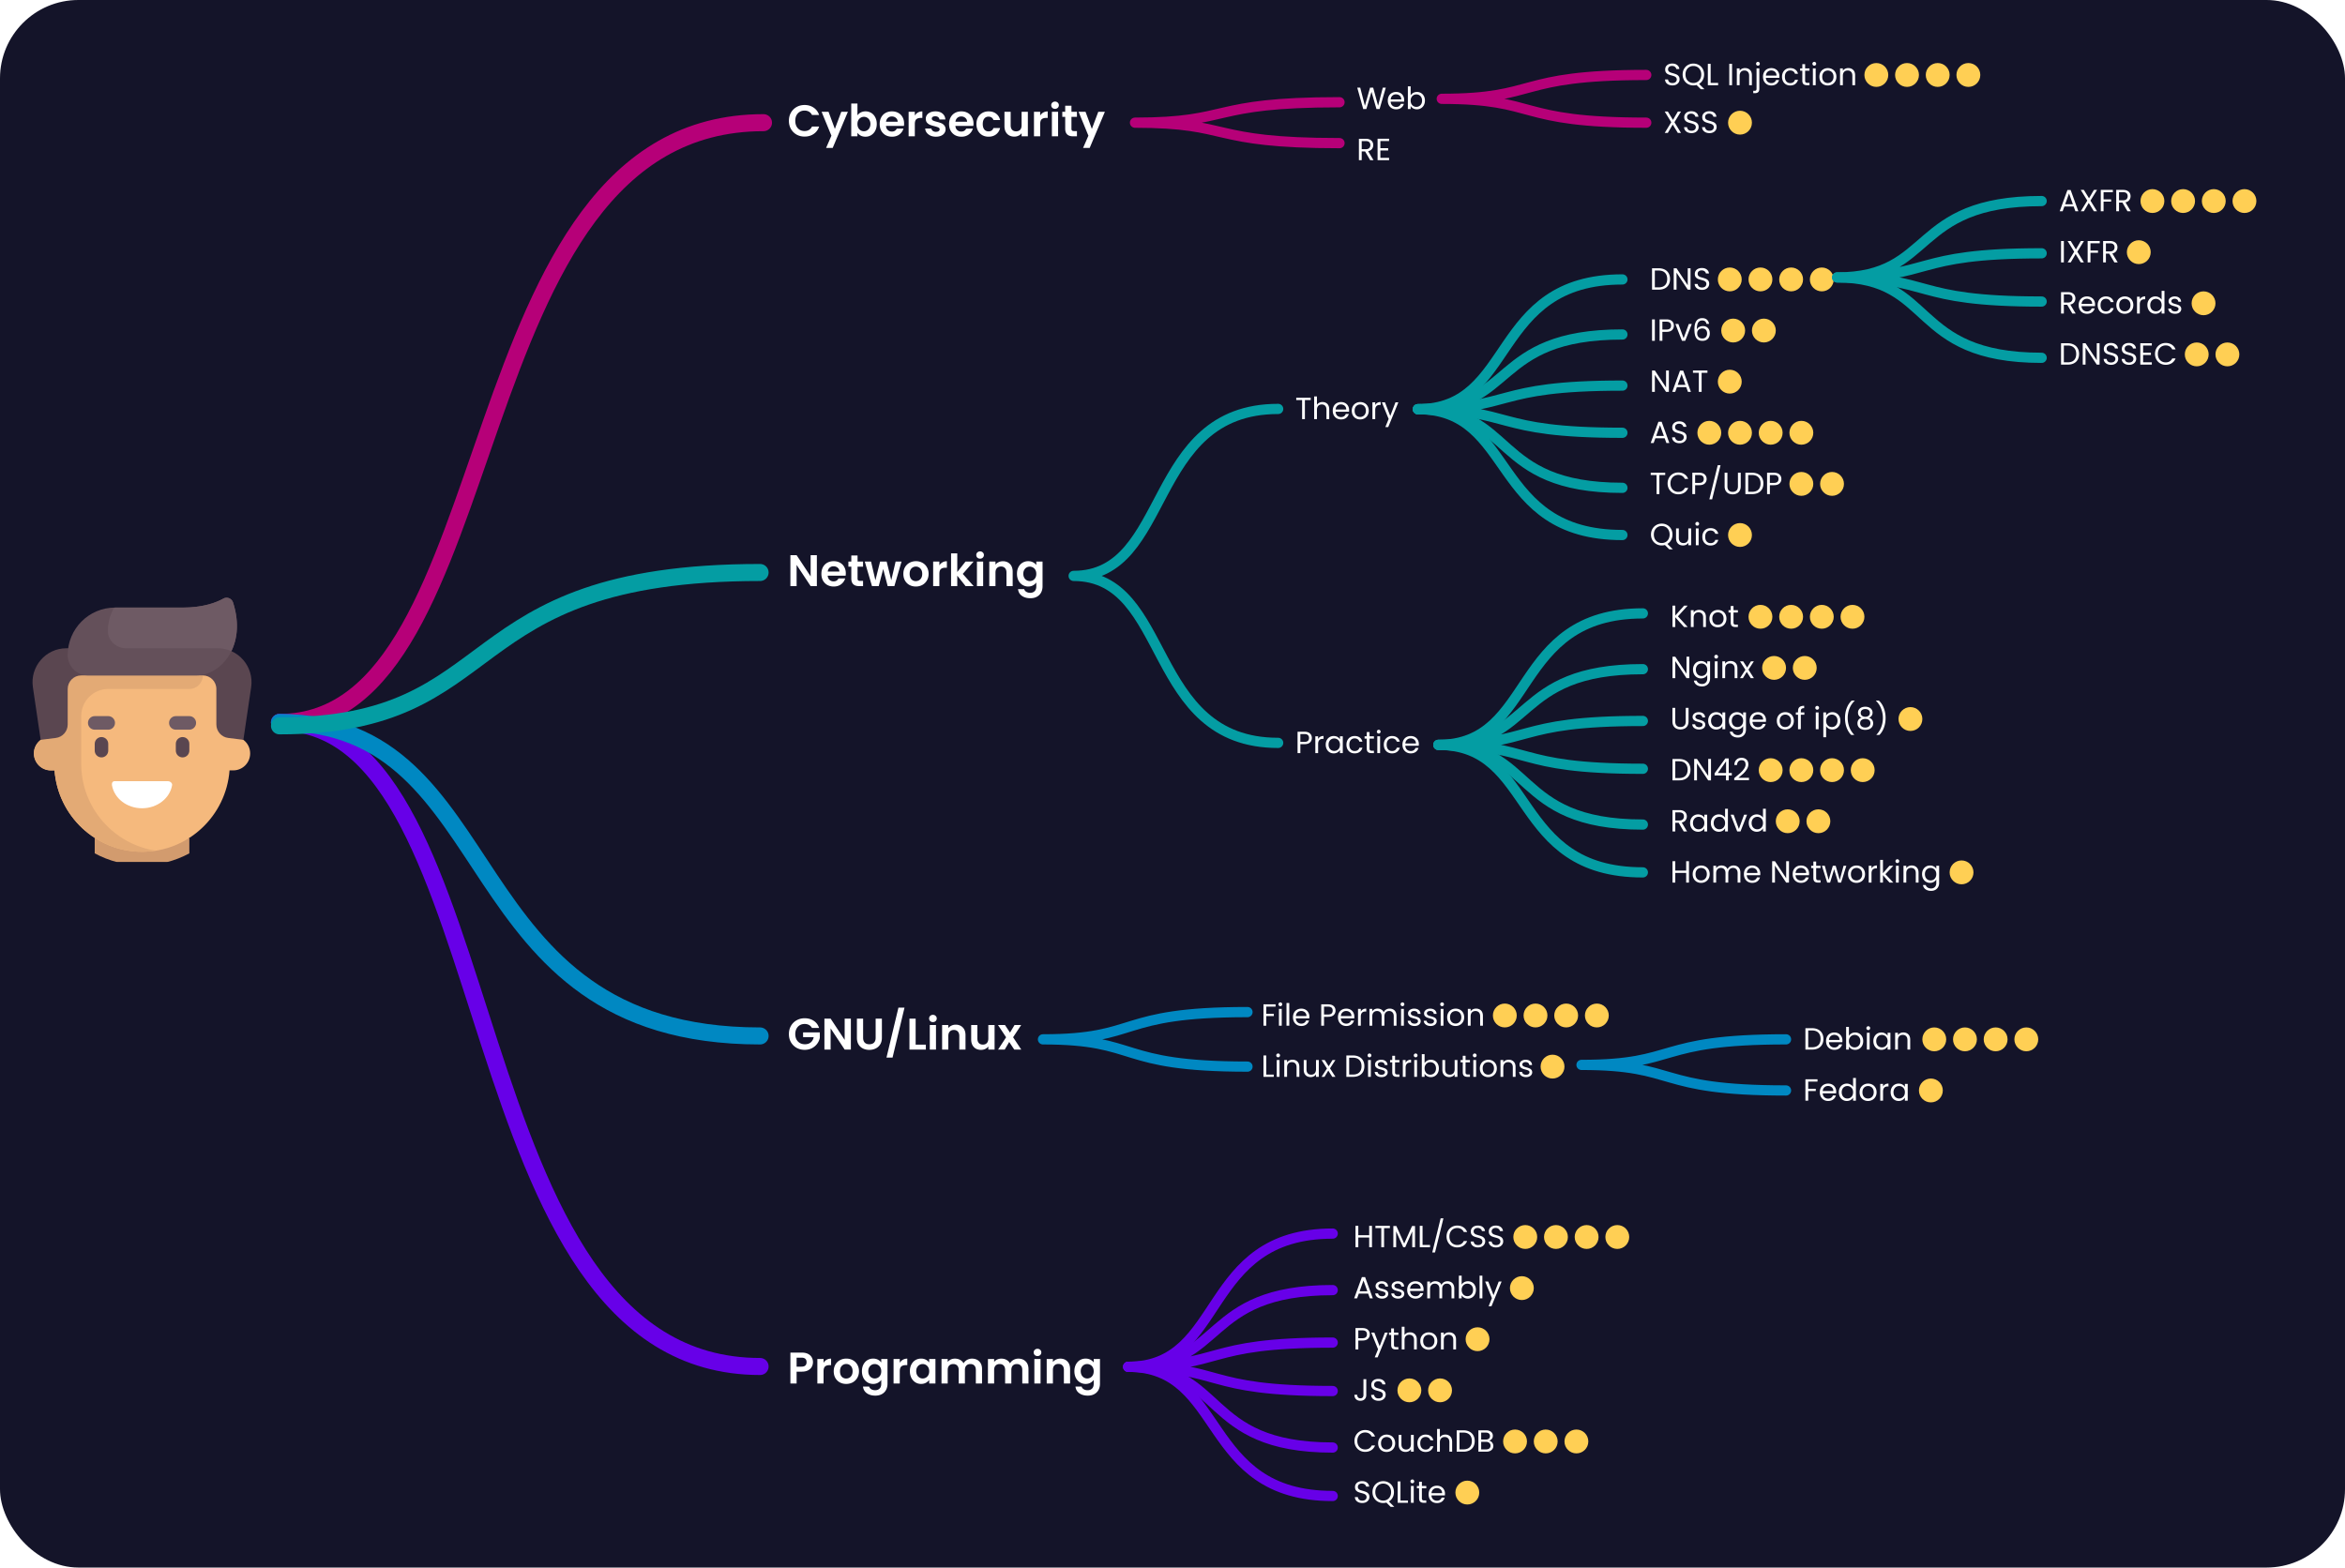 <svg xmlns="http://www.w3.org/2000/svg" xmlns:xlink="http://www.w3.org/1999/xlink" width="688" height="460" fill="none" xmlns:v="https://vecta.io/nano"><style><![CDATA[.B{fill:#fff}.C{fill:#ffcf54}.D{stroke-linecap:round}.E{stroke-linejoin:round}.F{stroke-width:3}.G{stroke:#049da3}.H{fill:#5a4650}.I{fill:#6e5a64}]]></style><g clip-path="url(#B)"><rect width="688" height="460" rx="23" fill="#141429"/><g class="B"><path d="M231.455 35.45c0-.893.199-1.69.598-2.392.407-.711.958-1.261 1.651-1.651.702-.399 1.486-.598 2.353-.598 1.014 0 1.902.26 2.665.78s1.296 1.239 1.599 2.158h-2.093a2.16 2.16 0 0 0-.884-.975c-.373-.217-.806-.325-1.3-.325-.529 0-1.001.126-1.417.377-.407.243-.728.589-.962 1.04-.225.451-.338.979-.338 1.586 0 .598.113 1.127.338 1.586a2.63 2.63 0 0 0 .962 1.053c.416.243.888.364 1.417.364.494 0 .927-.108 1.3-.325.381-.225.676-.555.884-.988h2.093c-.303.927-.836 1.651-1.599 2.171-.754.511-1.642.767-2.665.767-.867 0-1.651-.195-2.353-.585a4.44 4.44 0 0 1-1.651-1.651c-.399-.702-.598-1.499-.598-2.392zm17.311-2.652l-4.459 10.608h-1.937l1.56-3.588-2.886-7.02h2.041l1.859 5.031 1.885-5.031h1.937zm2.801 1.053a2.61 2.61 0 0 1 .962-.845 3.02 3.02 0 0 1 1.417-.325 3.12 3.12 0 0 1 1.664.455c.502.303.897.737 1.183 1.3.294.555.442 1.2.442 1.937s-.148 1.391-.442 1.963a3.23 3.23 0 0 1-1.183 1.313c-.494.312-1.049.468-1.664.468-.538 0-1.01-.104-1.417-.312a2.81 2.81 0 0 1-.962-.832V40h-1.82v-9.62h1.82v3.471zm3.809 2.522c0-.433-.091-.806-.273-1.118-.174-.321-.408-.563-.702-.728a1.84 1.84 0 0 0-.936-.247c-.33 0-.642.087-.936.26-.286.165-.52.407-.702.728-.174.321-.26.698-.26 1.131s.086.81.26 1.131a1.99 1.99 0 0 0 .702.741c.294.165.606.247.936.247.338 0 .65-.087.936-.26.294-.173.528-.42.702-.741.182-.321.273-.702.273-1.144zm9.876-.13a4.26 4.26 0 0 1-.052.702h-5.265c.043.52.225.927.546 1.222s.715.442 1.183.442c.676 0 1.157-.29 1.443-.871h1.963c-.208.693-.607 1.265-1.196 1.716-.589.442-1.313.663-2.171.663-.693 0-1.317-.152-1.872-.455a3.35 3.35 0 0 1-1.287-1.313c-.303-.563-.455-1.213-.455-1.95 0-.745.152-1.4.455-1.963s.728-.997 1.274-1.3 1.174-.455 1.885-.455c.685 0 1.296.147 1.833.442a3.05 3.05 0 0 1 1.261 1.261c.303.537.455 1.157.455 1.859zm-1.885-.52c-.009-.468-.178-.841-.507-1.118-.329-.286-.732-.429-1.209-.429a1.66 1.66 0 0 0-1.144.416c-.303.269-.49.646-.559 1.131h3.419zm5.034-1.807a2.58 2.58 0 0 1 .91-.897c.381-.217.814-.325 1.3-.325v1.911h-.481c-.572 0-1.006.134-1.3.403-.286.269-.429.737-.429 1.404V40h-1.82v-7.202h1.82v1.118zm6.191 6.201c-.589 0-1.118-.104-1.586-.312-.468-.217-.84-.507-1.118-.871a2.22 2.22 0 0 1-.442-1.209h1.833c.035.277.169.507.403.689.243.182.542.273.897.273.347 0 .616-.069.806-.208.2-.139.299-.316.299-.533 0-.234-.121-.407-.364-.52-.234-.121-.611-.251-1.131-.39-.537-.13-.979-.264-1.326-.403-.338-.139-.632-.351-.884-.637-.242-.286-.364-.672-.364-1.157a1.89 1.89 0 0 1 .338-1.092c.234-.329.564-.589.988-.78.434-.191.941-.286 1.521-.286.858 0 1.543.217 2.054.65.512.425.793 1.001.845 1.729h-1.742c-.026-.286-.147-.511-.364-.676-.208-.173-.489-.26-.845-.26-.329 0-.585.061-.767.182-.173.121-.26.29-.26.507 0 .243.122.429.364.559.243.121.62.247 1.131.377.52.13.949.264 1.287.403a2.19 2.19 0 0 1 .871.65c.252.286.382.667.39 1.144 0 .416-.117.789-.351 1.118-.225.329-.554.589-.988.78-.424.182-.923.273-1.495.273zm11.023-3.874a4.26 4.26 0 0 1-.052.702h-5.265c.044.52.226.927.546 1.222a1.68 1.68 0 0 0 1.183.442c.676 0 1.157-.29 1.443-.871h1.963a3.31 3.31 0 0 1-1.196 1.716c-.589.442-1.313.663-2.171.663-.693 0-1.317-.152-1.872-.455a3.35 3.35 0 0 1-1.287-1.313c-.303-.563-.455-1.213-.455-1.95 0-.745.152-1.4.455-1.963a3.18 3.18 0 0 1 1.274-1.3c.546-.303 1.175-.455 1.885-.455.685 0 1.296.147 1.833.442.546.295.967.715 1.261 1.261.304.537.455 1.157.455 1.859zm-1.885-.52c-.008-.468-.177-.841-.507-1.118-.329-.286-.732-.429-1.209-.429-.45 0-.832.139-1.144.416-.303.269-.489.646-.559 1.131h3.419zm2.746.676c0-.745.152-1.395.455-1.95.303-.563.724-.997 1.261-1.3.537-.312 1.153-.468 1.846-.468.893 0 1.629.225 2.21.676.589.442.984 1.066 1.183 1.872h-1.963a1.39 1.39 0 0 0-.533-.728c-.243-.182-.546-.273-.91-.273-.52 0-.932.191-1.235.572-.303.373-.455.906-.455 1.599 0 .685.152 1.218.455 1.599.303.373.715.559 1.235.559.737 0 1.218-.329 1.443-.988h1.963c-.199.78-.594 1.4-1.183 1.859s-1.326.689-2.21.689c-.693 0-1.309-.152-1.846-.455-.537-.312-.958-.745-1.261-1.3-.303-.563-.455-1.218-.455-1.963zm15.087-3.601V40h-1.833v-.91c-.234.312-.541.559-.923.741a2.86 2.86 0 0 1-1.222.26c-.563 0-1.061-.117-1.495-.351a2.62 2.62 0 0 1-1.027-1.053c-.242-.468-.364-1.023-.364-1.664v-4.225h1.82v3.965c0 .572.143 1.014.429 1.326.286.303.676.455 1.17.455.503 0 .897-.152 1.183-.455.286-.312.429-.754.429-1.326v-3.965h1.833zm3.616 1.118a2.58 2.58 0 0 1 .91-.897c.381-.217.815-.325 1.3-.325v1.911h-.481c-.572 0-1.005.134-1.3.403-.286.269-.429.737-.429 1.404V40h-1.82v-7.202h1.82v1.118zm4.359-1.976c-.321 0-.59-.1-.806-.299-.208-.208-.312-.464-.312-.767a1 1 0 0 1 .312-.754c.216-.208.485-.312.806-.312s.585.104.793.312c.216.199.325.451.325.754s-.109.559-.325.767a1.1 1.1 0 0 1-.793.299zm.897.858V40h-1.82v-7.202h1.82zm3.917 1.495v3.484c0 .243.056.42.169.533.121.104.321.156.598.156h.845V40h-1.144c-1.534 0-2.301-.745-2.301-2.236v-3.471h-.858v-1.495h.858v-1.781h1.833v1.781h1.612v1.495h-1.612zm9.811-1.495l-4.459 10.608h-1.937l1.56-3.588-2.886-7.02h2.041l1.859 5.031 1.885-5.031h1.937zM239.658 172h-1.82l-4.121-6.227V172h-1.82v-9.087h1.82l4.121 6.24v-6.24h1.82V172zm8.494-3.757a4.37 4.37 0 0 1-.052.702h-5.265c.043.52.225.927.546 1.222a1.68 1.68 0 0 0 1.183.442c.676 0 1.157-.29 1.443-.871h1.963c-.208.693-.607 1.265-1.196 1.716-.59.442-1.313.663-2.171.663-.694 0-1.318-.152-1.872-.455a3.35 3.35 0 0 1-1.287-1.313c-.304-.563-.455-1.213-.455-1.95 0-.745.151-1.4.455-1.963a3.18 3.18 0 0 1 1.274-1.3c.546-.303 1.174-.455 1.885-.455.684 0 1.295.147 1.833.442a3.05 3.05 0 0 1 1.261 1.261c.303.537.455 1.157.455 1.859zm-1.885-.52c-.009-.468-.178-.841-.507-1.118-.33-.286-.733-.429-1.209-.429-.451 0-.832.139-1.144.416-.304.269-.49.646-.559 1.131h3.419zm5.332-1.43v3.484c0 .243.056.42.169.533.121.104.321.156.598.156h.845V172h-1.144c-1.534 0-2.301-.745-2.301-2.236v-3.471h-.858v-1.495h.858v-1.781h1.833v1.781h1.612v1.495h-1.612zm12.905-1.495L262.398 172h-1.963l-1.313-5.031-1.313 5.031h-1.976l-2.119-7.202h1.846l1.274 5.486 1.378-5.486h1.924l1.352 5.473 1.274-5.473h1.742zm4.183 7.319c-.694 0-1.318-.152-1.872-.455a3.41 3.41 0 0 1-1.313-1.313c-.312-.563-.468-1.213-.468-1.95s.16-1.387.481-1.95a3.38 3.38 0 0 1 1.339-1.3c.563-.312 1.191-.468 1.885-.468s1.321.156 1.885.468c.563.303 1.005.737 1.326 1.3.329.563.494 1.213.494 1.95s-.169 1.387-.507 1.95a3.46 3.46 0 0 1-1.352 1.313c-.564.303-1.196.455-1.898.455zm0-1.586a1.9 1.9 0 0 0 .923-.234c.294-.165.528-.407.702-.728s.26-.711.26-1.17c0-.685-.182-1.209-.546-1.573a1.74 1.74 0 0 0-1.313-.559 1.74 1.74 0 0 0-1.313.559c-.347.364-.52.888-.52 1.573s.169 1.213.507 1.586a1.72 1.72 0 0 0 1.3.546zm6.912-4.615a2.58 2.58 0 0 1 .91-.897c.381-.217.815-.325 1.3-.325v1.911h-.481c-.572 0-1.005.134-1.3.403-.286.269-.429.737-.429 1.404V172h-1.82v-7.202h1.82v1.118zm7.7 6.084l-2.444-3.068V172h-1.82v-9.62h1.82v5.473l2.418-3.055h2.366l-3.172 3.614 3.198 3.588h-2.366zm4.25-8.06c-.32 0-.589-.1-.806-.299-.208-.208-.312-.464-.312-.767a1 1 0 0 1 .312-.754 1.12 1.12 0 0 1 .806-.312c.321 0 .585.104.793.312a.98.98 0 0 1 .325.754 1.02 1.02 0 0 1-.325.767 1.1 1.1 0 0 1-.793.299zm.897.858V172h-1.82v-7.202h1.82zm5.79-.104c.858 0 1.551.273 2.08.819.528.537.793 1.291.793 2.262V172h-1.82v-3.978c0-.572-.143-1.01-.429-1.313-.286-.312-.676-.468-1.17-.468-.503 0-.902.156-1.196.468-.286.303-.429.741-.429 1.313V172h-1.82v-7.202h1.82v.897c.242-.312.55-.555.923-.728.381-.182.797-.273 1.248-.273zm7.424-.013c.538 0 1.01.108 1.417.325a2.55 2.55 0 0 1 .962.819v-1.027h1.833v7.254c0 .667-.134 1.261-.403 1.781a2.93 2.93 0 0 1-1.209 1.248c-.537.312-1.187.468-1.95.468-1.022 0-1.863-.238-2.522-.715-.65-.477-1.018-1.127-1.105-1.95h1.807a1.33 1.33 0 0 0 .611.78c.321.199.707.299 1.157.299.529 0 .958-.16 1.287-.481.33-.312.494-.789.494-1.43v-1.118c-.234.338-.559.62-.975.845-.407.225-.875.338-1.404.338-.606 0-1.161-.156-1.664-.468s-.901-.75-1.196-1.313c-.286-.572-.429-1.226-.429-1.963 0-.728.143-1.374.429-1.937.295-.563.689-.997 1.183-1.3.503-.303 1.062-.455 1.677-.455zm2.379 3.718c0-.442-.086-.819-.26-1.131-.173-.321-.407-.563-.702-.728a1.84 1.84 0 0 0-.949-.26 1.84 1.84 0 0 0-.936.247c-.286.165-.52.407-.702.728-.173.312-.26.685-.26 1.118s.087.815.26 1.144a1.99 1.99 0 0 0 .702.741c.295.173.607.26.936.26a1.91 1.91 0 0 0 .949-.247c.295-.173.529-.416.702-.728.174-.321.26-.702.26-1.144z"/><path d="M238.215 301.656a2.13 2.13 0 0 0-.858-.871c-.364-.199-.789-.299-1.274-.299-.537 0-1.014.121-1.43.364s-.741.589-.975 1.04-.351.971-.351 1.56c0 .607.117 1.135.351 1.586.243.451.576.797 1.001 1.04s.919.364 1.482.364c.693 0 1.261-.182 1.703-.546.442-.373.732-.888.871-1.547h-3.12v-1.391h4.914v1.586a4.25 4.25 0 0 1-.78 1.755 4.45 4.45 0 0 1-1.547 1.3c-.624.321-1.326.481-2.106.481-.875 0-1.668-.195-2.379-.585a4.41 4.41 0 0 1-1.664-1.651c-.399-.702-.598-1.499-.598-2.392s.199-1.69.598-2.392c.407-.711.962-1.261 1.664-1.651.711-.399 1.499-.598 2.366-.598 1.023 0 1.911.251 2.665.754.754.494 1.274 1.192 1.56 2.093h-2.093zM249.637 308h-1.82l-4.121-6.227V308h-1.82v-9.087h1.82l4.121 6.24v-6.24h1.82V308zm3.592-9.074v5.616c0 .615.16 1.088.481 1.417.321.321.771.481 1.352.481.589 0 1.044-.16 1.365-.481.321-.329.481-.802.481-1.417v-5.616h1.833v5.603c0 .771-.169 1.426-.507 1.963-.329.529-.776.927-1.339 1.196-.555.269-1.174.403-1.859.403-.676 0-1.291-.134-1.846-.403a3.09 3.09 0 0 1-1.3-1.196c-.321-.537-.481-1.192-.481-1.963v-5.603h1.82zm12.146-3.237l-3.51 14.664h-1.781l3.51-14.664h1.781zm3.267 10.868h2.99V308h-4.81v-9.074h1.82v7.631zm5.07-6.617c-.321 0-.59-.1-.806-.299-.208-.208-.312-.464-.312-.767a1 1 0 0 1 .312-.754c.216-.208.485-.312.806-.312s.585.104.793.312c.216.199.325.451.325.754s-.109.559-.325.767c-.208.199-.473.299-.793.299zm.897.858V308h-1.82v-7.202h1.82zm5.789-.104c.858 0 1.551.273 2.08.819.528.537.793 1.291.793 2.262V308h-1.82v-3.978c0-.572-.143-1.01-.429-1.313-.286-.312-.676-.468-1.17-.468-.503 0-.902.156-1.196.468-.286.303-.429.741-.429 1.313V308h-1.82v-7.202h1.82v.897c.242-.312.55-.555.923-.728.381-.182.797-.273 1.248-.273zm11.402.104V308h-1.833v-.91c-.234.312-.541.559-.923.741-.372.173-.78.26-1.222.26-.563 0-1.061-.117-1.495-.351-.433-.243-.775-.594-1.027-1.053-.242-.468-.364-1.023-.364-1.664v-4.225h1.82v3.965c0 .572.143 1.014.429 1.326.286.303.676.455 1.17.455.503 0 .897-.152 1.183-.455.286-.312.429-.754.429-1.326v-3.965h1.833zm5.774 7.202l-1.482-2.236-1.313 2.236h-1.95l2.353-3.614-2.379-3.588h2.054l1.469 2.223 1.326-2.223h1.95l-2.366 3.588 2.392 3.614h-2.054zm-59.06 91.734c0 .485-.117.94-.351 1.365-.225.425-.585.767-1.079 1.027-.485.26-1.101.39-1.846.39h-1.521V406h-1.82v-9.074h3.341c.702 0 1.3.121 1.794.364s.862.576 1.105 1.001c.251.425.377.906.377 1.443zm-3.354 1.313c.503 0 .875-.113 1.118-.338.243-.234.364-.559.364-.975 0-.884-.494-1.326-1.482-1.326h-1.443v2.639h1.443zm6.466-1.131c.234-.381.538-.68.91-.897.382-.217.815-.325 1.3-.325v1.911h-.481c-.572 0-1.005.134-1.3.403-.286.269-.429.737-.429 1.404V406h-1.82v-7.202h1.82v1.118zm6.634 6.201c-.693 0-1.317-.152-1.872-.455-.555-.312-.992-.75-1.313-1.313-.312-.563-.468-1.213-.468-1.95s.16-1.387.481-1.95c.329-.563.776-.997 1.339-1.3.563-.312 1.192-.468 1.885-.468s1.322.156 1.885.468c.563.303 1.005.737 1.326 1.3.329.563.494 1.213.494 1.95s-.169 1.387-.507 1.95c-.329.563-.78 1.001-1.352 1.313-.563.303-1.196.455-1.898.455zm0-1.586a1.9 1.9 0 0 0 .923-.234c.295-.165.529-.407.702-.728s.26-.711.26-1.17c0-.685-.182-1.209-.546-1.573a1.74 1.74 0 0 0-1.313-.559 1.74 1.74 0 0 0-1.313.559c-.347.364-.52.888-.52 1.573s.169 1.213.507 1.586a1.72 1.72 0 0 0 1.3.546zm7.913-5.85c.537 0 1.01.108 1.417.325.407.208.728.481.962.819v-1.027h1.833v7.254c0 .667-.134 1.261-.403 1.781-.269.529-.672.945-1.209 1.248-.537.312-1.187.468-1.95.468-1.023 0-1.863-.238-2.522-.715-.65-.477-1.018-1.127-1.105-1.95h1.807c.095.329.299.589.611.78.321.199.706.299 1.157.299.529 0 .958-.16 1.287-.481.329-.312.494-.789.494-1.43v-1.118c-.234.338-.559.62-.975.845-.407.225-.875.338-1.404.338-.607 0-1.161-.156-1.664-.468s-.901-.75-1.196-1.313c-.286-.572-.429-1.226-.429-1.963 0-.728.143-1.374.429-1.937.295-.563.689-.997 1.183-1.3.503-.303 1.062-.455 1.677-.455zm2.379 3.718c0-.442-.087-.819-.26-1.131-.173-.321-.407-.563-.702-.728-.295-.173-.611-.26-.949-.26a1.84 1.84 0 0 0-.936.247c-.286.165-.52.407-.702.728-.173.312-.26.685-.26 1.118s.087.815.26 1.144a1.99 1.99 0 0 0 .702.741c.295.173.607.26.936.26a1.91 1.91 0 0 0 .949-.247c.295-.173.529-.416.702-.728.173-.321.26-.702.26-1.144zm5.431-2.483a2.58 2.58 0 0 1 .91-.897c.381-.217.814-.325 1.3-.325v1.911h-.481c-.572 0-1.006.134-1.3.403-.286.269-.429.737-.429 1.404V406h-1.82v-7.202h1.82v1.118zm2.967 2.457c0-.728.143-1.374.429-1.937.295-.563.689-.997 1.183-1.3.503-.303 1.062-.455 1.677-.455.538 0 1.006.108 1.404.325a2.84 2.84 0 0 1 .975.819v-1.027h1.833V406h-1.833v-1.053c-.234.338-.559.62-.975.845-.407.217-.879.325-1.417.325-.606 0-1.161-.156-1.664-.468-.494-.312-.888-.75-1.183-1.313-.286-.572-.429-1.226-.429-1.963zm5.668.026c0-.442-.086-.819-.26-1.131-.173-.321-.407-.563-.702-.728a1.84 1.84 0 0 0-.949-.26 1.84 1.84 0 0 0-.936.247c-.286.165-.52.407-.702.728-.173.312-.26.685-.26 1.118s.087.815.26 1.144a1.99 1.99 0 0 0 .702.741c.295.173.607.26.936.26a1.91 1.91 0 0 0 .949-.247c.295-.173.529-.416.702-.728.174-.321.26-.702.26-1.144zm12.555-3.705c.884 0 1.595.273 2.132.819.546.537.819 1.291.819 2.262V406h-1.82v-3.978c0-.563-.143-.992-.429-1.287-.286-.303-.676-.455-1.17-.455s-.888.152-1.183.455c-.286.295-.429.724-.429 1.287V406h-1.82v-3.978c0-.563-.143-.992-.429-1.287-.286-.303-.676-.455-1.17-.455-.503 0-.901.152-1.196.455-.286.295-.429.724-.429 1.287V406h-1.82v-7.202h1.82v.871c.234-.303.533-.542.897-.715.373-.173.78-.26 1.222-.26.563 0 1.066.121 1.508.364.442.234.784.572 1.027 1.014.234-.416.572-.75 1.014-1.001.451-.251.936-.377 1.456-.377zm13.622 0c.884 0 1.595.273 2.132.819.546.537.819 1.291.819 2.262V406h-1.82v-3.978c0-.563-.143-.992-.429-1.287-.286-.303-.676-.455-1.17-.455s-.888.152-1.183.455c-.286.295-.429.724-.429 1.287V406h-1.82v-3.978c0-.563-.143-.992-.429-1.287-.286-.303-.676-.455-1.17-.455-.503 0-.901.152-1.196.455-.286.295-.429.724-.429 1.287V406h-1.82v-7.202h1.82v.871c.234-.303.533-.542.897-.715.373-.173.78-.26 1.222-.26.563 0 1.066.121 1.508.364.442.234.784.572 1.027 1.014.234-.416.572-.75 1.014-1.001.451-.251.936-.377 1.456-.377zm5.601-.754c-.32 0-.589-.1-.806-.299-.208-.208-.312-.464-.312-.767a1 1 0 0 1 .312-.754 1.12 1.12 0 0 1 .806-.312c.321 0 .585.104.793.312a.98.98 0 0 1 .325.754 1.02 1.02 0 0 1-.325.767 1.1 1.1 0 0 1-.793.299zm.897.858V406h-1.82v-7.202h1.82zm5.789-.104c.858 0 1.552.273 2.08.819.529.537.793 1.291.793 2.262V406h-1.82v-3.978c0-.572-.143-1.01-.429-1.313-.286-.312-.676-.468-1.17-.468-.502 0-.901.156-1.196.468-.286.303-.429.741-.429 1.313V406h-1.82v-7.202h1.82v.897a2.47 2.47 0 0 1 .923-.728c.382-.182.798-.273 1.248-.273zm7.425-.013c.537 0 1.01.108 1.417.325.407.208.728.481.962.819v-1.027h1.833v7.254c0 .667-.134 1.261-.403 1.781-.269.529-.672.945-1.209 1.248-.537.312-1.187.468-1.95.468-1.023 0-1.863-.238-2.522-.715-.65-.477-1.018-1.127-1.105-1.95h1.807c.095.329.299.589.611.78.321.199.706.299 1.157.299.529 0 .958-.16 1.287-.481.329-.312.494-.789.494-1.43v-1.118c-.234.338-.559.62-.975.845-.407.225-.875.338-1.404.338-.607 0-1.161-.156-1.664-.468s-.901-.75-1.196-1.313c-.286-.572-.429-1.226-.429-1.963 0-.728.143-1.374.429-1.937.295-.563.689-.997 1.183-1.3.503-.303 1.062-.455 1.677-.455zm2.379 3.718c0-.442-.087-.819-.26-1.131-.173-.321-.407-.563-.702-.728-.295-.173-.611-.26-.949-.26a1.84 1.84 0 0 0-.936.247c-.286.165-.52.407-.702.728-.173.312-.26.685-.26 1.118s.087.815.26 1.144a1.99 1.99 0 0 0 .702.741c.295.173.607.26.936.26a1.91 1.91 0 0 0 .949-.247c.295-.173.529-.416.702-.728.173-.321.26-.702.26-1.144zm81.64-42.672V366h-.819v-2.844h-3.195V366h-.819v-6.273h.819v2.754h3.195v-2.754h.819zm5.259 0v.666h-1.71V366h-.819v-5.607h-1.719v-.666h4.248zm7.372.045V366h-.819v-4.644l-2.07 4.644h-.576l-2.079-4.653V366h-.819v-6.228h.882l2.304 5.148 2.304-5.148h.873zm2.208 5.562h2.196V366h-3.015v-6.273h.819v5.607zm6.125-7.812l-2.466 10.008h-.81l2.457-10.008h.819zm.915 5.337c0-.612.138-1.161.414-1.647a3.01 3.01 0 0 1 1.125-1.152c.48-.276 1.011-.414 1.593-.414.684 0 1.281.165 1.791.495s.882.798 1.116 1.404h-.981a1.96 1.96 0 0 0-.756-.873c-.324-.204-.714-.306-1.17-.306-.438 0-.831.102-1.179.306s-.621.495-.819.873c-.198.372-.297.81-.297 1.314 0 .498.099.936.297 1.314.198.372.471.66.819.864s.741.306 1.179.306c.456 0 .846-.099 1.17-.297a1.96 1.96 0 0 0 .756-.873h.981a2.84 2.84 0 0 1-1.116 1.395c-.51.324-1.107.486-1.791.486-.582 0-1.113-.135-1.593-.405-.474-.276-.849-.657-1.125-1.143s-.414-1.035-.414-1.647zm9.247 3.204c-.414 0-.786-.072-1.116-.216-.324-.15-.579-.354-.765-.612a1.59 1.59 0 0 1-.288-.909h.873c.03.294.15.543.36.747.216.198.528.297.936.297.39 0 .696-.096.918-.288.228-.198.342-.45.342-.756 0-.24-.066-.435-.198-.585s-.297-.264-.495-.342-.465-.162-.801-.252c-.414-.108-.747-.216-.999-.324a1.66 1.66 0 0 1-.639-.504c-.174-.234-.261-.546-.261-.936 0-.342.087-.645.261-.909s.417-.468.729-.612c.318-.144.681-.216 1.089-.216.588 0 1.068.147 1.44.441.378.294.591.684.639 1.17h-.9c-.03-.24-.156-.45-.378-.63-.222-.186-.516-.279-.882-.279-.342 0-.621.09-.837.27-.216.174-.324.42-.324.738 0 .228.063.414.189.558.132.144.291.255.477.333.192.072.459.156.801.252a7.01 7.01 0 0 1 .999.342c.252.108.468.279.648.513.18.228.27.54.27.936a1.65 1.65 0 0 1-.243.864c-.162.27-.402.489-.72.657s-.693.252-1.125.252zm5.282 0c-.414 0-.786-.072-1.116-.216-.324-.15-.579-.354-.765-.612a1.59 1.59 0 0 1-.288-.909h.873c.03.294.15.543.36.747.216.198.528.297.936.297.39 0 .696-.096.918-.288.228-.198.342-.45.342-.756 0-.24-.066-.435-.198-.585s-.297-.264-.495-.342-.465-.162-.801-.252c-.414-.108-.747-.216-.999-.324a1.66 1.66 0 0 1-.639-.504c-.174-.234-.261-.546-.261-.936 0-.342.087-.645.261-.909s.417-.468.729-.612c.318-.144.681-.216 1.089-.216.588 0 1.068.147 1.44.441.378.294.591.684.639 1.17h-.9c-.03-.24-.156-.45-.378-.63-.222-.186-.516-.279-.882-.279-.342 0-.621.09-.837.27-.216.174-.324.42-.324.738 0 .228.063.414.189.558.132.144.291.255.477.333.192.072.459.156.801.252a7.01 7.01 0 0 1 .999.342c.252.108.468.279.648.513.18.228.27.54.27.936a1.65 1.65 0 0 1-.243.864c-.162.27-.402.489-.72.657s-.693.252-1.125.252z"/></g><g class="C"><circle cx="447.5" cy="363" r="3.5"/><circle cx="456.5" cy="363" r="3.5"/><circle cx="465.5" cy="363" r="3.5"/><circle cx="474.5" cy="363" r="3.5"/></g><path d="M401.401 379.605h-2.736l-.504 1.395h-.864l2.268-6.237h.945l2.259 6.237h-.864l-.504-1.395zm-.234-.666l-1.134-3.168-1.134 3.168h2.268zm4.336 2.142c-.378 0-.717-.063-1.017-.189-.3-.132-.537-.312-.711-.54a1.46 1.46 0 0 1-.288-.801h.846c.024.246.138.447.342.603.21.156.483.234.819.234.312 0 .558-.069.738-.207s.27-.312.27-.522c0-.216-.096-.375-.288-.477-.192-.108-.489-.213-.891-.315-.366-.096-.666-.192-.9-.288a1.71 1.71 0 0 1-.594-.441c-.162-.198-.243-.456-.243-.774 0-.252.075-.483.225-.693s.363-.375.639-.495c.276-.126.591-.189.945-.189.546 0 .987.138 1.323.414s.516.654.54 1.134h-.819a.84.84 0 0 0-.315-.621c-.186-.156-.438-.234-.756-.234-.294 0-.528.063-.702.189s-.261.291-.261.495c0 .162.051.297.153.405.108.102.24.186.396.252.162.06.384.129.666.207a6.56 6.56 0 0 1 .864.288c.222.09.411.228.567.414.162.186.246.429.252.729a1.25 1.25 0 0 1-.225.729c-.15.216-.363.387-.639.513-.27.12-.582.18-.936.18zm4.703 0c-.378 0-.717-.063-1.017-.189-.3-.132-.537-.312-.711-.54a1.46 1.46 0 0 1-.288-.801h.846c.024.246.138.447.342.603.21.156.483.234.819.234.312 0 .558-.069.738-.207s.27-.312.27-.522c0-.216-.096-.375-.288-.477-.192-.108-.489-.213-.891-.315-.366-.096-.666-.192-.9-.288a1.71 1.71 0 0 1-.594-.441c-.162-.198-.243-.456-.243-.774 0-.252.075-.483.225-.693s.363-.375.639-.495c.276-.126.591-.189.945-.189.546 0 .987.138 1.323.414s.516.654.54 1.134h-.819a.84.84 0 0 0-.315-.621c-.186-.156-.438-.234-.756-.234-.294 0-.528.063-.702.189s-.261.291-.261.495c0 .162.051.297.153.405.108.102.24.186.396.252.162.06.384.129.666.207a6.56 6.56 0 0 1 .864.288c.222.09.411.228.567.414.162.186.246.429.252.729a1.25 1.25 0 0 1-.225.729c-.15.216-.363.387-.639.513-.27.12-.582.18-.936.18zm7.456-2.736a4.82 4.82 0 0 1-.027.495h-3.942c.03.486.195.867.495 1.143.306.27.675.405 1.107.405.354 0 .648-.081.882-.243.24-.168.408-.39.504-.666h.882a2.14 2.14 0 0 1-.792 1.161c-.396.294-.888.441-1.476.441-.468 0-.888-.105-1.26-.315-.366-.21-.654-.507-.864-.891-.21-.39-.315-.84-.315-1.35s.102-.957.306-1.341.489-.678.855-.882c.372-.21.798-.315 1.278-.315.468 0 .882.102 1.242.306a2.08 2.08 0 0 1 .828.846c.198.354.297.756.297 1.206zm-.846-.171c0-.312-.069-.579-.207-.801-.138-.228-.327-.399-.567-.513a1.69 1.69 0 0 0-.783-.18c-.414 0-.768.132-1.062.396-.288.264-.453.63-.495 1.098h3.114zm7.858-2.196c.384 0 .726.081 1.026.243.3.156.537.393.711.711s.261.705.261 1.161V381h-.81v-2.79c0-.492-.123-.867-.369-1.125-.24-.264-.567-.396-.981-.396-.426 0-.765.138-1.017.414-.252.27-.378.663-.378 1.179V381h-.81v-2.79c0-.492-.123-.867-.369-1.125-.24-.264-.567-.396-.981-.396-.426 0-.765.138-1.017.414-.252.27-.378.663-.378 1.179V381h-.819v-4.932h.819v.711c.162-.258.378-.456.648-.594.276-.138.579-.207.909-.207.414 0 .78.093 1.098.279s.555.459.711.819c.138-.348.366-.618.684-.81s.672-.288 1.062-.288zm4.16 1.008c.168-.294.414-.534.738-.72s.693-.279 1.107-.279a2.3 2.3 0 0 1 1.197.315c.354.21.633.507.837.891.204.378.306.819.306 1.323 0 .498-.102.942-.306 1.332a2.25 2.25 0 0 1-.846.909c-.354.216-.75.324-1.188.324-.426 0-.801-.093-1.125-.279-.318-.186-.558-.423-.72-.711V381h-.819v-6.66h.819v2.646zm3.348 1.53c0-.372-.075-.696-.225-.972a1.55 1.55 0 0 0-.612-.63c-.252-.144-.531-.216-.837-.216-.3 0-.579.075-.837.225-.252.144-.456.357-.612.639-.15.276-.225.597-.225.963 0 .372.075.699.225.981.156.276.36.489.612.639a1.69 1.69 0 0 0 .837.216c.306 0 .585-.072.837-.216a1.61 1.61 0 0 0 .612-.639c.15-.282.225-.612.225-.99zm2.734-4.176V381h-.819v-6.66h.819zm5.644 1.728l-2.97 7.254h-.846l.972-2.376-1.989-4.878h.909l1.548 3.996 1.53-3.996h.846z" class="B"/><circle cx="446.5" cy="378" r="3.5" class="C"/><path d="M401.887 391.563a1.74 1.74 0 0 1-.54 1.305c-.354.342-.897.513-1.629.513h-1.206V396h-.819v-6.273h2.025c.708 0 1.245.171 1.611.513.372.342.558.783.558 1.323zm-2.169 1.143c.456 0 .792-.099 1.008-.297s.324-.48.324-.846c0-.774-.444-1.161-1.332-1.161h-1.206v2.304h1.206zm7.435-1.638l-2.97 7.254h-.846l.972-2.376-1.989-4.878h.909l1.548 3.996 1.53-3.996h.846zm1.822.675v2.907c0 .24.051.411.153.513.102.096.279.144.531.144h.603V396h-.738c-.456 0-.798-.105-1.026-.315s-.342-.555-.342-1.035v-2.907h-.639v-.675h.639v-1.242h.819v1.242h1.287v.675h-1.287zm4.728-.765c.372 0 .708.081 1.008.243a1.64 1.64 0 0 1 .702.711c.174.318.261.705.261 1.161V396h-.81v-2.79c0-.492-.123-.867-.369-1.125-.246-.264-.582-.396-1.008-.396-.432 0-.777.135-1.035.405-.252.27-.378.663-.378 1.179V396h-.819v-6.66h.819v2.43a1.62 1.62 0 0 1 .666-.585 2.2 2.2 0 0 1 .963-.207zm5.459 5.103a2.55 2.55 0 0 1-1.26-.315 2.29 2.29 0 0 1-.882-.891c-.21-.39-.315-.84-.315-1.35 0-.504.108-.948.324-1.332.222-.39.522-.687.9-.891.378-.21.801-.315 1.269-.315s.891.105 1.269.315a2.21 2.21 0 0 1 .891.882c.222.384.333.831.333 1.341s-.114.96-.342 1.35c-.222.384-.525.681-.909.891a2.62 2.62 0 0 1-1.278.315zm0-.72a1.73 1.73 0 0 0 .828-.207c.258-.138.465-.345.621-.621.162-.276.243-.612.243-1.008s-.078-.732-.234-1.008-.36-.48-.612-.612c-.252-.138-.525-.207-.819-.207-.3 0-.576.069-.828.207-.246.132-.444.336-.594.612s-.225.612-.225 1.008c0 .402.072.741.216 1.017.15.276.348.483.594.621.246.132.516.198.81.198zm6.009-4.383c.6 0 1.086.183 1.458.549.372.36.558.882.558 1.566V396h-.81v-2.79c0-.492-.123-.867-.369-1.125-.246-.264-.582-.396-1.008-.396-.432 0-.777.135-1.035.405-.252.27-.378.663-.378 1.179V396h-.819v-4.932h.819v.702c.162-.252.381-.447.657-.585a2.08 2.08 0 0 1 .927-.207z" class="B"/><circle cx="433.5" cy="393" r="3.5" class="C"/><path d="M400.852 404.727v4.635c0 .516-.159.93-.477 1.242-.318.306-.738.459-1.26.459-.528 0-.951-.156-1.269-.468-.318-.318-.477-.75-.477-1.296h.819c.006.306.084.555.234.747.156.192.387.288.693.288s.534-.09.684-.27c.15-.186.225-.42.225-.702v-4.635h.828zm3.602 6.336c-.414 0-.786-.072-1.116-.216-.324-.15-.579-.354-.765-.612a1.59 1.59 0 0 1-.288-.909h.873c.03.294.15.543.36.747.216.198.528.297.936.297.39 0 .696-.096.918-.288.228-.198.342-.45.342-.756 0-.24-.066-.435-.198-.585s-.297-.264-.495-.342-.465-.162-.801-.252c-.414-.108-.747-.216-.999-.324a1.66 1.66 0 0 1-.639-.504c-.174-.234-.261-.546-.261-.936 0-.342.087-.645.261-.909s.417-.468.729-.612c.318-.144.681-.216 1.089-.216.588 0 1.068.147 1.44.441.378.294.591.684.639 1.17h-.9c-.03-.24-.156-.45-.378-.63-.222-.186-.516-.279-.882-.279-.342 0-.621.09-.837.27-.216.174-.324.42-.324.738 0 .228.063.414.189.558.132.144.291.255.477.333.192.072.459.156.801.252a7.01 7.01 0 0 1 .999.342c.252.108.468.279.648.513.18.228.27.54.27.936a1.65 1.65 0 0 1-.243.864c-.162.27-.402.489-.72.657s-.693.252-1.125.252z" class="B"/><g class="C"><circle cx="413.5" cy="408" r="3.5"/><circle cx="422.5" cy="408" r="3.5"/></g><path d="M397.387 422.859c0-.612.138-1.161.414-1.647a3.01 3.01 0 0 1 1.125-1.152c.48-.276 1.011-.414 1.593-.414.684 0 1.281.165 1.791.495s.882.798 1.116 1.404h-.981a1.96 1.96 0 0 0-.756-.873c-.324-.204-.714-.306-1.17-.306-.438 0-.831.102-1.179.306s-.621.495-.819.873c-.198.372-.297.81-.297 1.314 0 .498.099.936.297 1.314.198.372.471.66.819.864s.741.306 1.179.306c.456 0 .846-.099 1.17-.297a1.96 1.96 0 0 0 .756-.873h.981a2.84 2.84 0 0 1-1.116 1.395c-.51.324-1.107.486-1.791.486-.582 0-1.113-.135-1.593-.405-.474-.276-.849-.657-1.125-1.143s-.414-1.035-.414-1.647zm9.409 3.222a2.55 2.55 0 0 1-1.26-.315 2.29 2.29 0 0 1-.882-.891c-.21-.39-.315-.84-.315-1.35 0-.504.108-.948.324-1.332.222-.39.522-.687.9-.891.378-.21.801-.315 1.269-.315s.891.105 1.269.315a2.21 2.21 0 0 1 .891.882c.222.384.333.831.333 1.341s-.114.96-.342 1.35c-.222.384-.525.681-.909.891a2.62 2.62 0 0 1-1.278.315zm0-.72a1.73 1.73 0 0 0 .828-.207c.258-.138.465-.345.621-.621.162-.276.243-.612.243-1.008s-.078-.732-.234-1.008-.36-.48-.612-.612c-.252-.138-.525-.207-.819-.207-.3 0-.576.069-.828.207-.246.132-.444.336-.594.612s-.225.612-.225 1.008c0 .402.072.741.216 1.017.15.276.348.483.594.621.246.132.516.198.81.198zm7.98-4.293V426h-.819v-.729a1.62 1.62 0 0 1-.657.594c-.276.138-.582.207-.918.207-.384 0-.729-.078-1.035-.234a1.79 1.79 0 0 1-.729-.72c-.174-.318-.261-.705-.261-1.161v-2.889h.81v2.781c0 .486.123.861.369 1.125.246.258.582.387 1.008.387.438 0 .783-.135 1.035-.405s.378-.663.378-1.179v-2.709h.819zm1.077 2.457c0-.51.102-.954.306-1.332.204-.384.486-.681.846-.891.366-.21.783-.315 1.251-.315.606 0 1.104.147 1.494.441.396.294.657.702.783 1.224h-.882a1.26 1.26 0 0 0-.495-.711c-.24-.174-.54-.261-.9-.261-.468 0-.846.162-1.134.486-.288.318-.432.771-.432 1.359 0 .594.144 1.053.432 1.377s.666.486 1.134.486c.36 0 .66-.084.9-.252s.405-.408.495-.72h.882a2.19 2.19 0 0 1-.792 1.215c-.396.3-.891.45-1.485.45-.468 0-.885-.105-1.251-.315-.36-.21-.642-.507-.846-.891s-.306-.834-.306-1.35zm8.221-2.547c.372 0 .708.081 1.008.243a1.64 1.64 0 0 1 .702.711c.174.318.261.705.261 1.161V426h-.81v-2.79c0-.492-.123-.867-.369-1.125-.246-.264-.582-.396-1.008-.396-.432 0-.777.135-1.035.405-.252.27-.378.663-.378 1.179V426h-.819v-6.66h.819v2.43a1.62 1.62 0 0 1 .666-.585 2.2 2.2 0 0 1 .963-.207zm5.261-1.251c.684 0 1.275.129 1.773.387.504.252.888.615 1.152 1.089.27.474.405 1.032.405 1.674s-.135 1.2-.405 1.674c-.264.468-.648.828-1.152 1.08-.498.246-1.089.369-1.773.369h-1.953v-6.273h1.953zm0 5.598c.81 0 1.428-.213 1.854-.639.426-.432.639-1.035.639-1.809 0-.78-.216-1.389-.648-1.827-.426-.438-1.041-.657-1.845-.657h-1.134v4.932h1.134zm7.552-2.556c.228.036.435.129.621.279a1.57 1.57 0 0 1 .45.558c.114.222.171.459.171.711a1.59 1.59 0 0 1-.243.864c-.162.252-.399.453-.711.603-.306.144-.669.216-1.089.216h-2.34v-6.273h2.25c.426 0 .789.072 1.089.216.3.138.525.327.675.567s.225.51.225.81c0 .372-.102.681-.306.927-.198.24-.462.414-.792.522zm-2.322-.333h1.377c.384 0 .681-.09.891-.27s.315-.429.315-.747-.105-.567-.315-.747-.513-.27-.909-.27h-1.359v2.034zm1.449 2.889c.408 0 .726-.096.954-.288s.342-.459.342-.801c0-.348-.12-.621-.36-.819-.24-.204-.561-.306-.963-.306h-1.422v2.214h1.449z" class="B"/><g class="C"><circle cx="444.5" cy="423" r="3.5"/><circle cx="453.5" cy="423" r="3.5"/><circle cx="462.5" cy="423" r="3.5"/></g><path d="M399.682 441.063c-.414 0-.786-.072-1.116-.216-.324-.15-.579-.354-.765-.612a1.59 1.59 0 0 1-.288-.909h.873c.03.294.15.543.36.747.216.198.528.297.936.297.39 0 .696-.096.918-.288.228-.198.342-.45.342-.756 0-.24-.066-.435-.198-.585s-.297-.264-.495-.342-.465-.162-.801-.252c-.414-.108-.747-.216-.999-.324a1.66 1.66 0 0 1-.639-.504c-.174-.234-.261-.546-.261-.936 0-.342.087-.645.261-.909s.417-.468.729-.612c.318-.144.681-.216 1.089-.216.588 0 1.068.147 1.44.441.378.294.591.684.639 1.17h-.9c-.03-.24-.156-.45-.378-.63-.222-.186-.516-.279-.882-.279-.342 0-.621.09-.837.27-.216.174-.324.42-.324.738 0 .228.063.414.189.558.132.144.291.255.477.333.192.072.459.156.801.252a7.01 7.01 0 0 1 .999.342c.252.108.468.279.648.513.18.228.27.54.27.936a1.65 1.65 0 0 1-.243.864c-.162.27-.402.489-.72.657s-.693.252-1.125.252zm8.324 1.125l-1.251-1.251a3.52 3.52 0 0 1-.936.126c-.582 0-1.113-.135-1.593-.405-.48-.276-.861-.657-1.143-1.143-.276-.492-.414-1.044-.414-1.656s.138-1.161.414-1.647c.282-.492.663-.873 1.143-1.143.48-.276 1.011-.414 1.593-.414.588 0 1.122.138 1.602.414a2.94 2.94 0 0 1 1.134 1.134c.276.486.414 1.038.414 1.656 0 .6-.132 1.14-.396 1.62s-.627.858-1.089 1.134l1.584 1.575h-1.062zm-4.5-4.329c0 .498.099.936.297 1.314.204.378.48.669.828.873.354.204.75.306 1.188.306s.831-.102 1.179-.306c.354-.204.63-.495.828-.873.204-.378.306-.816.306-1.314 0-.504-.102-.942-.306-1.314-.198-.378-.471-.669-.819-.873s-.744-.306-1.188-.306-.84.102-1.188.306-.624.495-.828.873c-.198.372-.297.81-.297 1.314zm7.381 2.475h2.196V441h-3.015v-6.273h.819v5.607zm3.489-5.067a.54.54 0 0 1-.558-.558.54.54 0 0 1 .558-.558.5.5 0 0 1 .378.162.54.54 0 0 1 .162.396.54.54 0 0 1-.162.396.5.5 0 0 1-.378.162zm.396.801V441h-.819v-4.932h.819zm2.395.675v2.907c0 .24.051.411.153.513.102.096.279.144.531.144h.603V441h-.738c-.456 0-.798-.105-1.026-.315s-.342-.555-.342-1.035v-2.907h-.639v-.675h.639v-1.242h.819v1.242h1.287v.675h-1.287zm6.779 1.602a4.82 4.82 0 0 1-.027.495h-3.942c.03.486.195.867.495 1.143.306.27.675.405 1.107.405.354 0 .648-.081.882-.243.24-.168.408-.39.504-.666h.882a2.14 2.14 0 0 1-.792 1.161c-.396.294-.888.441-1.476.441-.468 0-.888-.105-1.26-.315-.366-.21-.654-.507-.864-.891-.21-.39-.315-.84-.315-1.35s.102-.957.306-1.341.489-.678.855-.882c.372-.21.798-.315 1.278-.315.468 0 .882.102 1.242.306a2.08 2.08 0 0 1 .828.846c.198.354.297.756.297 1.206zm-.846-.171c0-.312-.069-.579-.207-.801-.138-.228-.327-.399-.567-.513a1.69 1.69 0 0 0-.783-.18c-.414 0-.768.132-1.062.396-.288.264-.453.63-.495 1.098h3.114z" class="B"/><circle cx="430.5" cy="438" r="3.5" class="C"/><path d="M608.401 60.605h-2.736L605.161 62h-.864l2.268-6.237h.945L609.769 62h-.864l-.504-1.395zm-.234-.666l-1.134-3.168-1.134 3.168h2.268zm5.155-1.071L615.248 62h-.927l-1.503-2.448L611.387 62h-.909l1.917-3.132-1.926-3.141h.918l1.512 2.457 1.44-2.457h.918l-1.935 3.141zm6.571-3.141v.666h-2.727v2.115h2.214v.666h-2.214V62h-.819v-6.273h3.546zM624.185 62l-1.494-2.565h-.99V62h-.819v-6.273h2.025c.474 0 .873.081 1.197.243.33.162.576.381.738.657s.243.591.243.945a1.83 1.83 0 0 1-.378 1.143c-.246.33-.618.549-1.116.657L625.166 62h-.981zm-2.484-3.222h1.206c.444 0 .777-.108.999-.324.222-.222.333-.516.333-.882 0-.372-.111-.66-.333-.864-.216-.204-.549-.306-.999-.306h-1.206v2.376z" class="B"/><g class="C"><circle cx="631.5" cy="59" r="3.5"/><circle cx="640.5" cy="59" r="3.5"/><circle cx="649.5" cy="59" r="3.5"/><circle cx="658.5" cy="59" r="3.5"/></g><path d="M605.512 70.727V77h-.819v-6.273h.819zm3.961 3.141L611.399 77h-.927l-1.503-2.448L607.538 77h-.909l1.917-3.132-1.926-3.141h.918l1.512 2.457 1.44-2.457h.918l-1.935 3.141zm6.571-3.141v.666h-2.727v2.115h2.214v.666h-2.214V77h-.819v-6.273h3.546zM620.336 77l-1.494-2.565h-.99V77h-.819v-6.273h2.025c.474 0 .873.081 1.197.243.33.162.576.381.738.657s.243.591.243.945a1.83 1.83 0 0 1-.378 1.143c-.246.33-.618.549-1.116.657L621.317 77h-.981zm-2.484-3.222h1.206c.444 0 .777-.108.999-.324.222-.222.333-.516.333-.882 0-.372-.111-.66-.333-.864-.216-.204-.549-.306-.999-.306h-1.206v2.376z" class="B"/><circle cx="627.5" cy="74" r="3.5" class="C"/><path d="M607.996 92l-1.494-2.565h-.99V92h-.819v-6.273h2.025c.474 0 .873.081 1.197.243.33.162.576.381.738.657s.243.591.243.945a1.83 1.83 0 0 1-.378 1.143c-.246.33-.618.549-1.116.657L608.977 92h-.981zm-2.484-3.222h1.206c.444 0 .777-.108.999-.324.222-.222.333-.516.333-.882 0-.372-.111-.66-.333-.864-.216-.204-.549-.306-.999-.306h-1.206v2.376zm9.157.567a4.82 4.82 0 0 1-.027.495H610.7c.03.486.195.867.495 1.143.306.27.675.405 1.107.405.354 0 .648-.081.882-.243.24-.168.408-.39.504-.666h.882a2.14 2.14 0 0 1-.792 1.161c-.396.294-.888.441-1.476.441-.468 0-.888-.105-1.26-.315-.366-.21-.654-.507-.864-.891-.21-.39-.315-.84-.315-1.35s.102-.957.306-1.341.489-.678.855-.882c.372-.21.798-.315 1.278-.315.468 0 .882.102 1.242.306a2.08 2.08 0 0 1 .828.846c.198.354.297.756.297 1.206zm-.846-.171c0-.312-.069-.579-.207-.801-.138-.228-.327-.399-.567-.513a1.69 1.69 0 0 0-.783-.18c-.414 0-.768.132-1.062.396-.288.264-.453.63-.495 1.098h3.114zm1.621.351c0-.51.102-.954.306-1.332.204-.384.486-.681.846-.891.366-.21.783-.315 1.251-.315.606 0 1.104.147 1.494.441.396.294.657.702.783 1.224h-.882a1.26 1.26 0 0 0-.495-.711c-.24-.174-.54-.261-.9-.261-.468 0-.846.162-1.134.486-.288.318-.432.771-.432 1.359 0 .594.144 1.053.432 1.377s.666.486 1.134.486c.36 0 .66-.084.9-.252s.405-.408.495-.72h.882a2.19 2.19 0 0 1-.792 1.215c-.396.3-.891.45-1.485.45-.468 0-.885-.105-1.251-.315-.36-.21-.642-.507-.846-.891s-.306-.834-.306-1.35zm7.923 2.556a2.55 2.55 0 0 1-1.26-.315 2.29 2.29 0 0 1-.882-.891c-.21-.39-.315-.84-.315-1.35 0-.504.108-.948.324-1.332.222-.39.522-.687.9-.891.378-.21.801-.315 1.269-.315s.891.105 1.269.315a2.21 2.21 0 0 1 .891.882c.222.384.333.831.333 1.341s-.114.96-.342 1.35c-.222.384-.525.681-.909.891a2.62 2.62 0 0 1-1.278.315zm0-.72a1.73 1.73 0 0 0 .828-.207c.258-.138.465-.345.621-.621.162-.276.243-.612.243-1.008s-.078-.732-.234-1.008-.36-.48-.612-.612c-.252-.138-.525-.207-.819-.207-.3 0-.576.069-.828.207-.246.132-.444.336-.594.612s-.225.612-.225 1.008c0 .402.072.741.216 1.017.15.276.348.483.594.621.246.132.516.198.81.198zm4.425-3.492a1.58 1.58 0 0 1 .612-.657c.27-.156.597-.234.981-.234v.846h-.216c-.918 0-1.377.498-1.377 1.494V92h-.819v-4.932h.819v.801zm2.233 1.647c0-.504.102-.945.306-1.323.204-.384.483-.681.837-.891a2.35 2.35 0 0 1 1.206-.315 2.2 2.2 0 0 1 1.071.27c.33.174.582.405.756.693v-2.61h.828V92h-.828v-.927c-.162.294-.402.537-.72.729a2.17 2.17 0 0 1-1.116.279c-.438 0-.837-.108-1.197-.324-.354-.216-.633-.519-.837-.909s-.306-.834-.306-1.332zm4.176.009c0-.372-.075-.696-.225-.972a1.55 1.55 0 0 0-.612-.63c-.252-.15-.531-.225-.837-.225s-.585.072-.837.216-.453.354-.603.63-.225.6-.225.972c0 .378.075.708.225.99a1.63 1.63 0 0 0 .603.639c.252.144.531.216.837.216s.585-.072.837-.216a1.61 1.61 0 0 0 .612-.639c.15-.282.225-.609.225-.981zm3.958 2.556c-.378 0-.717-.063-1.017-.189-.3-.132-.537-.312-.711-.54a1.46 1.46 0 0 1-.288-.801h.846c.024.246.138.447.342.603.21.156.483.234.819.234.312 0 .558-.069.738-.207s.27-.312.27-.522c0-.216-.096-.375-.288-.477-.192-.108-.489-.213-.891-.315-.366-.096-.666-.192-.9-.288a1.71 1.71 0 0 1-.594-.441c-.162-.198-.243-.456-.243-.774 0-.252.075-.483.225-.693s.363-.375.639-.495c.276-.126.591-.189.945-.189.546 0 .987.138 1.323.414s.516.654.54 1.134h-.819a.84.84 0 0 0-.315-.621c-.186-.156-.438-.234-.756-.234-.294 0-.528.063-.702.189s-.261.291-.261.495c0 .162.051.297.153.405.108.102.24.186.396.252.162.06.384.129.666.207a6.56 6.56 0 0 1 .864.288c.222.09.411.228.567.414.162.186.246.429.252.729a1.25 1.25 0 0 1-.225.729c-.15.216-.363.387-.639.513-.27.12-.582.18-.936.18z" class="B"/><circle cx="646.5" cy="89" r="3.5" class="C"/><path d="M606.646 100.727c.684 0 1.275.129 1.773.387.504.252.888.615 1.152 1.089.27.474.405 1.032.405 1.674s-.135 1.2-.405 1.674c-.264.468-.648.828-1.152 1.08-.498.246-1.089.369-1.773.369h-1.953v-6.273h1.953zm0 5.598c.81 0 1.428-.213 1.854-.639.426-.432.639-1.035.639-1.809 0-.78-.216-1.389-.648-1.827-.426-.438-1.041-.657-1.845-.657h-1.134v4.932h1.134zm9.342.675h-.819l-3.294-4.995V107h-.819v-6.282h.819l3.294 4.986v-4.986h.819V107zm3.385.063c-.414 0-.786-.072-1.116-.216-.324-.15-.579-.354-.765-.612a1.59 1.59 0 0 1-.288-.909h.873c.03.294.15.543.36.747.216.198.528.297.936.297.39 0 .696-.096.918-.288.228-.198.342-.45.342-.756 0-.24-.066-.435-.198-.585s-.297-.264-.495-.342-.465-.162-.801-.252c-.414-.108-.747-.216-.999-.324a1.66 1.66 0 0 1-.639-.504c-.174-.234-.261-.546-.261-.936 0-.342.087-.645.261-.909s.417-.468.729-.612c.318-.144.681-.216 1.089-.216.588 0 1.068.147 1.44.441.378.294.591.684.639 1.17h-.9c-.03-.24-.156-.45-.378-.63-.222-.186-.516-.279-.882-.279-.342 0-.621.09-.837.27-.216.174-.324.42-.324.738 0 .228.063.414.189.558.132.144.291.255.477.333.192.072.459.156.801.252a7.01 7.01 0 0 1 .999.342c.252.108.468.279.648.513.18.228.27.54.27.936a1.65 1.65 0 0 1-.243.864c-.162.27-.402.489-.72.657s-.693.252-1.125.252zm5.283 0c-.414 0-.786-.072-1.116-.216-.324-.15-.579-.354-.765-.612a1.59 1.59 0 0 1-.288-.909h.873c.03.294.15.543.36.747.216.198.528.297.936.297.39 0 .696-.096.918-.288.228-.198.342-.45.342-.756 0-.24-.066-.435-.198-.585s-.297-.264-.495-.342-.465-.162-.801-.252c-.414-.108-.747-.216-.999-.324a1.66 1.66 0 0 1-.639-.504c-.174-.234-.261-.546-.261-.936 0-.342.087-.645.261-.909s.417-.468.729-.612c.318-.144.681-.216 1.089-.216.588 0 1.068.147 1.44.441.378.294.591.684.639 1.17h-.9c-.03-.24-.156-.45-.378-.63-.222-.186-.516-.279-.882-.279-.342 0-.621.09-.837.27-.216.174-.324.42-.324.738 0 .228.063.414.189.558.132.144.291.255.477.333.192.072.459.156.801.252a7.01 7.01 0 0 1 .999.342c.252.108.468.279.648.513.18.228.27.54.27.936a1.65 1.65 0 0 1-.243.864c-.162.27-.402.489-.72.657s-.693.252-1.125.252zm4.112-5.67v2.097h2.286v.675h-2.286v2.16h2.556V107h-3.375v-6.282h3.375v.675h-2.556zm3.489 2.466c0-.612.138-1.161.414-1.647a3.01 3.01 0 0 1 1.125-1.152c.48-.276 1.011-.414 1.593-.414.684 0 1.281.165 1.791.495s.882.798 1.116 1.404h-.981a1.96 1.96 0 0 0-.756-.873c-.324-.204-.714-.306-1.17-.306-.438 0-.831.102-1.179.306s-.621.495-.819.873c-.198.372-.297.81-.297 1.314 0 .498.099.936.297 1.314.198.372.471.66.819.864s.741.306 1.179.306c.456 0 .846-.099 1.17-.297a1.96 1.96 0 0 0 .756-.873h.981a2.84 2.84 0 0 1-1.116 1.395c-.51.324-1.107.486-1.791.486-.582 0-1.113-.135-1.593-.405-.474-.276-.849-.657-1.125-1.143s-.414-1.035-.414-1.647z" class="B"/><g class="C"><circle cx="644.5" cy="104" r="3.5"/><circle cx="653.5" cy="104" r="3.5"/></g><path d="M486.646 78.727c.684 0 1.275.129 1.773.387.504.252.888.615 1.152 1.089.27.474.405 1.032.405 1.674s-.135 1.2-.405 1.674c-.264.468-.648.828-1.152 1.08-.498.246-1.089.369-1.773.369h-1.953v-6.273h1.953zm0 5.598c.81 0 1.428-.213 1.854-.639.426-.432.639-1.035.639-1.809 0-.78-.216-1.389-.648-1.827-.426-.438-1.041-.657-1.845-.657h-1.134v4.932h1.134zm9.342.675h-.819l-3.294-4.995V85h-.819v-6.282h.819l3.294 4.986v-4.986h.819V85zm3.385.063c-.414 0-.786-.072-1.116-.216-.324-.15-.579-.354-.765-.612a1.59 1.59 0 0 1-.288-.909h.873c.03.294.15.543.36.747.216.198.528.297.936.297.39 0 .696-.096.918-.288.228-.198.342-.45.342-.756 0-.24-.066-.435-.198-.585s-.297-.264-.495-.342-.465-.162-.801-.252c-.414-.108-.747-.216-.999-.324a1.66 1.66 0 0 1-.639-.504c-.174-.234-.261-.546-.261-.936 0-.342.087-.645.261-.909s.417-.468.729-.612c.318-.144.681-.216 1.089-.216.588 0 1.068.147 1.44.441.378.294.591.684.639 1.17h-.9c-.03-.24-.156-.45-.378-.63-.222-.186-.516-.279-.882-.279-.342 0-.621.09-.837.27-.216.174-.324.42-.324.738 0 .228.063.414.189.558.132.144.291.255.477.333.192.072.459.156.801.252a7.01 7.01 0 0 1 .999.342c.252.108.468.279.648.513.18.228.27.54.27.936a1.65 1.65 0 0 1-.243.864c-.162.27-.402.489-.72.657s-.693.252-1.125.252z" class="B"/><g class="C"><circle cx="507.5" cy="82" r="3.5"/><circle cx="516.5" cy="82" r="3.5"/><circle cx="525.5" cy="82" r="3.5"/><circle cx="534.5" cy="82" r="3.5"/></g><path d="M485.512 93.727V100h-.819v-6.273h.819zm5.59 1.836a1.74 1.74 0 0 1-.54 1.305c-.354.342-.897.513-1.629.513h-1.206V100h-.819v-6.273h2.025c.708 0 1.245.171 1.611.513.372.342.558.783.558 1.323zm-2.169 1.143c.456 0 .792-.099 1.008-.297s.324-.48.324-.846c0-.774-.444-1.161-1.332-1.161h-1.206v2.304h1.206zm5.023 2.538l1.53-4.176h.873L494.424 100h-.954l-1.935-4.932h.882l1.539 4.176zm6.701-4.203c-.132-.666-.543-.999-1.233-.999-.534 0-.933.207-1.197.621-.264.408-.393 1.083-.387 2.025.138-.312.366-.555.684-.729.324-.18.684-.27 1.08-.27.618 0 1.11.192 1.476.576.372.384.558.915.558 1.593 0 .408-.081.774-.243 1.098a1.79 1.79 0 0 1-.72.774c-.318.192-.705.288-1.161.288-.618 0-1.101-.138-1.449-.414s-.591-.657-.729-1.143-.207-1.086-.207-1.8c0-2.202.768-3.303 2.304-3.303.588 0 1.05.159 1.386.477a1.93 1.93 0 0 1 .594 1.206h-.756zm-1.224 1.341a1.68 1.68 0 0 0-.729.162 1.3 1.3 0 0 0-.558.477c-.138.21-.207.468-.207.774 0 .456.132.828.396 1.116.264.282.642.423 1.134.423.42 0 .753-.129.999-.387.252-.264.378-.618.378-1.062 0-.468-.12-.834-.36-1.098-.24-.27-.591-.405-1.053-.405z" class="B"/><g class="C"><circle cx="508.5" cy="97" r="3.5"/><circle cx="517.5" cy="97" r="3.5"/></g><path d="M489.625 115h-.819l-3.294-4.995V115h-.819v-6.282h.819l3.294 4.986v-4.986h.819V115zm5.104-1.395h-2.736l-.504 1.395h-.864l2.268-6.237h.945l2.259 6.237h-.864l-.504-1.395zm-.234-.666l-1.134-3.168-1.134 3.168h2.268zm6.452-4.212v.666h-1.71V115h-.819v-5.607h-1.719v-.666h4.248z" class="B"/><circle cx="507.5" cy="112" r="3.5" class="C"/><path d="M488.401 128.605h-2.736l-.504 1.395h-.864l2.268-6.237h.945l2.259 6.237h-.864l-.504-1.395zm-.234-.666l-1.134-3.168-1.134 3.168h2.268zm4.579 2.124c-.414 0-.786-.072-1.116-.216-.324-.15-.579-.354-.765-.612a1.59 1.59 0 0 1-.288-.909h.873c.03.294.15.543.36.747.216.198.528.297.936.297.39 0 .696-.096.918-.288.228-.198.342-.45.342-.756 0-.24-.066-.435-.198-.585s-.297-.264-.495-.342-.465-.162-.801-.252c-.414-.108-.747-.216-.999-.324a1.66 1.66 0 0 1-.639-.504c-.174-.234-.261-.546-.261-.936 0-.342.087-.645.261-.909s.417-.468.729-.612c.318-.144.681-.216 1.089-.216.588 0 1.068.147 1.44.441.378.294.591.684.639 1.17h-.9c-.03-.24-.156-.45-.378-.63-.222-.186-.516-.279-.882-.279-.342 0-.621.09-.837.27-.216.174-.324.42-.324.738 0 .228.063.414.189.558.132.144.291.255.477.333.192.072.459.156.801.252a7.01 7.01 0 0 1 .999.342c.252.108.468.279.648.513.18.228.27.54.27.936a1.65 1.65 0 0 1-.243.864c-.162.27-.402.489-.72.657s-.693.252-1.125.252z" class="B"/><g class="C"><circle cx="501.5" cy="127" r="3.5"/><circle cx="510.5" cy="127" r="3.5"/><circle cx="519.5" cy="127" r="3.5"/><circle cx="528.5" cy="127" r="3.5"/></g><path d="M488.554 138.727v.666h-1.71V145h-.819v-5.607h-1.719v-.666h4.248zm.702 3.132c0-.612.138-1.161.414-1.647a3.01 3.01 0 0 1 1.125-1.152c.48-.276 1.011-.414 1.593-.414.684 0 1.281.165 1.791.495s.882.798 1.116 1.404h-.981a1.96 1.96 0 0 0-.756-.873c-.324-.204-.714-.306-1.17-.306-.438 0-.831.102-1.179.306s-.621.495-.819.873c-.198.372-.297.81-.297 1.314 0 .498.099.936.297 1.314.198.372.471.66.819.864s.741.306 1.179.306c.456 0 .846-.099 1.17-.297a1.96 1.96 0 0 0 .756-.873h.981a2.84 2.84 0 0 1-1.116 1.395c-.51.324-1.107.486-1.791.486-.582 0-1.113-.135-1.593-.405-.474-.276-.849-.657-1.125-1.143s-.414-1.035-.414-1.647zm11.452-1.296a1.74 1.74 0 0 1-.54 1.305c-.354.342-.897.513-1.629.513h-1.206V145h-.819v-6.273h2.025c.708 0 1.245.171 1.611.513.372.342.558.783.558 1.323zm-2.169 1.143c.456 0 .792-.099 1.008-.297s.324-.48.324-.846c0-.774-.444-1.161-1.332-1.161h-1.206v2.304h1.206zm6.247-5.184l-2.466 10.008h-.81l2.457-10.008h.819zm2.021 2.205v3.969c0 .558.135.972.405 1.242.276.27.657.405 1.143.405.48 0 .855-.135 1.125-.405.276-.27.414-.684.414-1.242v-3.969h.819v3.96c0 .522-.105.963-.315 1.323a1.98 1.98 0 0 1-.855.792c-.354.174-.753.261-1.197.261s-.846-.087-1.206-.261a1.99 1.99 0 0 1-.846-.792c-.204-.36-.306-.801-.306-1.323v-3.96h.819zm7.226 0c.684 0 1.275.129 1.773.387.504.252.888.615 1.152 1.089.27.474.405 1.032.405 1.674s-.135 1.2-.405 1.674c-.264.468-.648.828-1.152 1.08-.498.246-1.089.369-1.773.369h-1.953v-6.273h1.953zm0 5.598c.81 0 1.428-.213 1.854-.639.426-.432.639-1.035.639-1.809 0-.78-.216-1.389-.648-1.827-.426-.438-1.041-.657-1.845-.657h-1.134v4.932h1.134zm8.604-3.762a1.74 1.74 0 0 1-.54 1.305c-.354.342-.897.513-1.629.513h-1.206V145h-.819v-6.273h2.025c.708 0 1.245.171 1.611.513.372.342.558.783.558 1.323zm-2.169 1.143c.456 0 .792-.099 1.008-.297s.324-.48.324-.846c0-.774-.444-1.161-1.332-1.161h-1.206v2.304h1.206z" class="B"/><g class="C"><circle cx="528.5" cy="142" r="3.5"/><circle cx="537.5" cy="142" r="3.5"/></g><path d="M489.724 161.188l-1.251-1.251a3.52 3.52 0 0 1-.936.126c-.582 0-1.113-.135-1.593-.405-.48-.276-.861-.657-1.143-1.143-.276-.492-.414-1.044-.414-1.656s.138-1.161.414-1.647c.282-.492.663-.873 1.143-1.143.48-.276 1.011-.414 1.593-.414.588 0 1.122.138 1.602.414a2.94 2.94 0 0 1 1.134 1.134c.276.486.414 1.038.414 1.656 0 .6-.132 1.14-.396 1.62s-.627.858-1.089 1.134l1.584 1.575h-1.062zm-4.5-4.329c0 .498.099.936.297 1.314.204.378.48.669.828.873.354.204.75.306 1.188.306s.831-.102 1.179-.306c.354-.204.63-.495.828-.873.204-.378.306-.816.306-1.314 0-.504-.102-.942-.306-1.314-.198-.378-.471-.669-.819-.873s-.744-.306-1.188-.306-.84.102-1.188.306-.624.495-.828.873c-.198.372-.297.81-.297 1.314zm10.936-1.791V160h-.819v-.729a1.62 1.62 0 0 1-.657.594c-.276.138-.582.207-.918.207-.384 0-.729-.078-1.035-.234a1.79 1.79 0 0 1-.729-.72c-.174-.318-.261-.705-.261-1.161v-2.889h.81v2.781c0 .486.123.861.369 1.125.246.258.582.387 1.008.387.438 0 .783-.135 1.035-.405s.378-.663.378-1.179v-2.709h.819zm1.806-.801a.54.54 0 0 1-.558-.558.54.54 0 0 1 .558-.558.5.5 0 0 1 .378.162.54.54 0 0 1 .162.396.54.54 0 0 1-.162.396.5.5 0 0 1-.378.162zm.396.801V160h-.819v-4.932h.819zm1.089 2.457c0-.51.102-.954.306-1.332.204-.384.486-.681.846-.891.366-.21.783-.315 1.251-.315.606 0 1.104.147 1.494.441.396.294.657.702.783 1.224h-.882a1.26 1.26 0 0 0-.495-.711c-.24-.174-.54-.261-.9-.261-.468 0-.846.162-1.134.486-.288.318-.432.771-.432 1.359 0 .594.144 1.053.432 1.377s.666.486 1.134.486c.36 0 .66-.084.9-.252s.405-.408.495-.72h.882a2.19 2.19 0 0 1-.792 1.215c-.396.3-.891.45-1.485.45-.468 0-.885-.105-1.251-.315-.36-.21-.642-.507-.846-.891s-.306-.834-.306-1.35z" class="B"/><circle cx="510.5" cy="157" r="3.5" class="C"/><path d="M494.095 184l-2.583-2.862V184h-.819v-6.273h.819v2.907l2.592-2.907h1.035l-2.844 3.141 2.871 3.132h-1.071zm4.389-5.022c.6 0 1.086.183 1.458.549.372.36.558.882.558 1.566V184h-.81v-2.79c0-.492-.123-.867-.369-1.125-.246-.264-.582-.396-1.008-.396-.432 0-.777.135-1.035.405-.252.27-.378.663-.378 1.179V184h-.819v-4.932h.819v.702c.162-.252.381-.447.657-.585a2.08 2.08 0 0 1 .927-.207zm5.505 5.103a2.55 2.55 0 0 1-1.26-.315 2.29 2.29 0 0 1-.882-.891c-.21-.39-.315-.84-.315-1.35 0-.504.108-.948.324-1.332.222-.39.522-.687.9-.891.378-.21.801-.315 1.269-.315s.891.105 1.269.315a2.21 2.21 0 0 1 .891.882c.222.384.333.831.333 1.341s-.114.96-.342 1.35c-.222.384-.525.681-.909.891a2.62 2.62 0 0 1-1.278.315zm0-.72a1.73 1.73 0 0 0 .828-.207c.258-.138.465-.345.621-.621.162-.276.243-.612.243-1.008s-.078-.732-.234-1.008-.36-.48-.612-.612c-.252-.138-.525-.207-.819-.207-.3 0-.576.069-.828.207-.246.132-.444.336-.594.612s-.225.612-.225 1.008c0 .402.072.741.216 1.017.15.276.348.483.594.621.246.132.516.198.81.198zm4.604-3.618v2.907c0 .24.051.411.153.513.102.096.279.144.531.144h.603V184h-.738c-.456 0-.798-.105-1.026-.315s-.342-.555-.342-1.035v-2.907h-.639v-.675h.639v-1.242h.819v1.242h1.287v.675h-1.287z" class="B"/><g class="C"><circle cx="516.5" cy="181" r="3.5"/><circle cx="525.5" cy="181" r="3.5"/><circle cx="534.5" cy="181" r="3.5"/><circle cx="543.5" cy="181" r="3.5"/></g><path d="M495.625 199h-.819l-3.294-4.995V199h-.819v-6.282h.819l3.294 4.986v-4.986h.819V199zm3.43-5.013a2.17 2.17 0 0 1 1.116.279c.324.186.564.42.72.702v-.9h.828v5.04c0 .45-.096.849-.288 1.197-.192.354-.468.63-.828.828-.354.198-.768.297-1.242.297-.648 0-1.188-.153-1.62-.459s-.687-.723-.765-1.251h.81a1.27 1.27 0 0 0 .558.72c.282.186.621.279 1.017.279.45 0 .816-.141 1.098-.423.288-.282.432-.678.432-1.188v-1.035a1.97 1.97 0 0 1-.72.72c-.318.192-.69.288-1.116.288-.438 0-.837-.108-1.197-.324-.354-.216-.633-.519-.837-.909s-.306-.834-.306-1.332c0-.504.102-.945.306-1.323.204-.384.483-.681.837-.891.36-.21.759-.315 1.197-.315zm1.836 2.538c0-.372-.075-.696-.225-.972a1.55 1.55 0 0 0-.612-.63c-.252-.15-.531-.225-.837-.225s-.585.072-.837.216-.453.354-.603.63-.225.6-.225.972c0 .378.075.708.225.99a1.63 1.63 0 0 0 .603.639c.252.144.531.216.837.216s.585-.072.837-.216a1.61 1.61 0 0 0 .612-.639c.15-.282.225-.609.225-.981zm2.635-3.258a.54.54 0 0 1-.558-.558.54.54 0 0 1 .558-.558.5.5 0 0 1 .378.162.54.54 0 0 1 .162.396.54.54 0 0 1-.162.396.5.5 0 0 1-.378.162zm.396.801V199h-.819v-4.932h.819zm3.799-.09c.6 0 1.086.183 1.458.549.372.36.558.882.558 1.566V199h-.81v-2.79c0-.492-.123-.867-.369-1.125-.246-.264-.582-.396-1.008-.396-.432 0-.777.135-1.035.405-.252.27-.378.663-.378 1.179V199h-.819v-4.932h.819v.702c.162-.252.381-.447.657-.585a2.08 2.08 0 0 1 .927-.207zm5.928 5.022l-1.17-1.836-1.125 1.836h-.855l1.593-2.448-1.593-2.484h.927l1.17 1.827 1.116-1.827h.855l-1.584 2.439 1.593 2.493h-.927z" class="B"/><g class="C"><circle cx="520.5" cy="196" r="3.5"/><circle cx="529.5" cy="196" r="3.5"/></g><path d="M491.494 207.727v3.969c0 .558.135.972.405 1.242.276.27.657.405 1.143.405.48 0 .855-.135 1.125-.405.276-.27.414-.684.414-1.242v-3.969h.819v3.96c0 .522-.105.963-.315 1.323a1.98 1.98 0 0 1-.855.792c-.354.174-.753.261-1.197.261s-.846-.087-1.206-.261a1.99 1.99 0 0 1-.846-.792c-.204-.36-.306-.801-.306-1.323v-3.96h.819zm7.018 6.354c-.378 0-.717-.063-1.017-.189-.3-.132-.537-.312-.711-.54a1.46 1.46 0 0 1-.288-.801h.846c.024.246.138.447.342.603.21.156.483.234.819.234.312 0 .558-.069.738-.207s.27-.312.27-.522c0-.216-.096-.375-.288-.477-.192-.108-.489-.213-.891-.315-.366-.096-.666-.192-.9-.288a1.71 1.71 0 0 1-.594-.441c-.162-.198-.243-.456-.243-.774 0-.252.075-.483.225-.693s.363-.375.639-.495c.276-.126.591-.189.945-.189.546 0 .987.138 1.323.414s.516.654.54 1.134h-.819a.84.84 0 0 0-.315-.621c-.186-.156-.438-.234-.756-.234-.294 0-.528.063-.702.189s-.261.291-.261.495c0 .162.051.297.153.405.108.102.24.186.396.252.162.06.384.129.666.207a6.56 6.56 0 0 1 .864.288c.222.09.411.228.567.414.162.186.246.429.252.729a1.25 1.25 0 0 1-.225.729c-.15.216-.363.387-.639.513-.27.12-.582.18-.936.18zm2.65-2.565c0-.504.102-.945.306-1.323.204-.384.483-.681.837-.891.36-.21.759-.315 1.197-.315.432 0 .807.093 1.125.279s.555.42.711.702v-.9h.828V214h-.828v-.918c-.162.288-.405.528-.729.72a2.17 2.17 0 0 1-1.116.279c-.438 0-.834-.108-1.188-.324s-.633-.519-.837-.909-.306-.834-.306-1.332zm4.176.009c0-.372-.075-.696-.225-.972a1.55 1.55 0 0 0-.612-.63c-.252-.15-.531-.225-.837-.225s-.585.072-.837.216-.453.354-.603.63-.225.6-.225.972c0 .378.075.708.225.99a1.63 1.63 0 0 0 .603.639c.252.144.531.216.837.216s.585-.072.837-.216a1.61 1.61 0 0 0 .612-.639c.15-.282.225-.609.225-.981zm4.246-2.538a2.17 2.17 0 0 1 1.116.279c.324.186.564.42.72.702v-.9h.828v5.04c0 .45-.096.849-.288 1.197-.192.354-.468.63-.828.828-.354.198-.768.297-1.242.297-.648 0-1.188-.153-1.62-.459s-.687-.723-.765-1.251h.81a1.27 1.27 0 0 0 .558.72c.282.186.621.279 1.017.279.45 0 .816-.141 1.098-.423.288-.282.432-.678.432-1.188v-1.035a1.97 1.97 0 0 1-.72.72c-.318.192-.69.288-1.116.288-.438 0-.837-.108-1.197-.324-.354-.216-.633-.519-.837-.909s-.306-.834-.306-1.332c0-.504.102-.945.306-1.323.204-.384.483-.681.837-.891.36-.21.759-.315 1.197-.315zm1.836 2.538c0-.372-.075-.696-.225-.972a1.55 1.55 0 0 0-.612-.63c-.252-.15-.531-.225-.837-.225s-.585.072-.837.216-.453.354-.603.63-.225.6-.225.972c0 .378.075.708.225.99a1.63 1.63 0 0 0 .603.639c.252.144.531.216.837.216s.585-.072.837-.216a1.61 1.61 0 0 0 .612-.639c.15-.282.225-.609.225-.981zm6.712-.18a4.82 4.82 0 0 1-.027.495h-3.942c.03.486.195.867.495 1.143.306.27.675.405 1.107.405.354 0 .648-.081.882-.243.24-.168.408-.39.504-.666h.882a2.14 2.14 0 0 1-.792 1.161c-.396.294-.888.441-1.476.441-.468 0-.888-.105-1.26-.315-.366-.21-.654-.507-.864-.891-.21-.39-.315-.84-.315-1.35s.102-.957.306-1.341.489-.678.855-.882c.372-.21.798-.315 1.278-.315.468 0 .882.102 1.242.306a2.08 2.08 0 0 1 .828.846c.198.354.297.756.297 1.206zm-.846-.171c0-.312-.069-.579-.207-.801-.138-.228-.327-.399-.567-.513a1.69 1.69 0 0 0-.783-.18c-.414 0-.768.132-1.062.396-.288.264-.453.63-.495 1.098h3.114zm6.478 2.907a2.55 2.55 0 0 1-1.26-.315 2.29 2.29 0 0 1-.882-.891c-.21-.39-.315-.84-.315-1.35 0-.504.108-.948.324-1.332.222-.39.522-.687.9-.891.378-.21.801-.315 1.269-.315s.891.105 1.269.315a2.21 2.21 0 0 1 .891.882c.222.384.333.831.333 1.341s-.114.96-.342 1.35c-.222.384-.525.681-.909.891a2.62 2.62 0 0 1-1.278.315zm0-.72a1.73 1.73 0 0 0 .828-.207c.258-.138.465-.345.621-.621.162-.276.243-.612.243-1.008s-.078-.732-.234-1.008-.36-.48-.612-.612c-.252-.138-.525-.207-.819-.207-.3 0-.576.069-.828.207-.246.132-.444.336-.594.612s-.225.612-.225 1.008c0 .402.072.741.216 1.017.15.276.348.483.594.621.246.132.516.198.81.198zm5.613-3.618h-1.035V214h-.819v-4.257h-.639v-.675h.639v-.351c0-.552.141-.954.423-1.206.288-.258.747-.387 1.377-.387v.684c-.36 0-.615.072-.765.216-.144.138-.216.369-.216.693v.351h1.035v.675zm3.777-1.476a.54.54 0 0 1-.558-.558.54.54 0 0 1 .558-.558.5.5 0 0 1 .378.162.54.54 0 0 1 .162.396.54.54 0 0 1-.162.396.5.5 0 0 1-.378.162zm.396.801V214h-.819v-4.932h.819zm2.215.909c.162-.282.402-.516.72-.702.324-.192.699-.288 1.125-.288.438 0 .834.105 1.188.315.36.21.642.507.846.891.204.378.306.819.306 1.323 0 .498-.102.942-.306 1.332a2.25 2.25 0 0 1-.846.909c-.354.216-.75.324-1.188.324-.42 0-.792-.093-1.116-.279-.318-.192-.561-.429-.729-.711v3.249h-.819v-7.272h.819v.909zm3.348 1.539c0-.372-.075-.696-.225-.972a1.55 1.55 0 0 0-.612-.63c-.252-.144-.531-.216-.837-.216-.3 0-.579.075-.837.225-.252.144-.456.357-.612.639-.15.276-.225.597-.225.963 0 .372.075.699.225.981.156.276.36.489.612.639a1.69 1.69 0 0 0 .837.216c.306 0 .585-.072.837-.216a1.61 1.61 0 0 0 .612-.639c.15-.282.225-.612.225-.99zm4.021 4.158c-.576-.564-1.026-1.281-1.35-2.151-.318-.87-.477-1.809-.477-2.817 0-1.032.168-1.995.504-2.889.342-.9.828-1.641 1.458-2.223h.855v.081a6.06 6.06 0 0 0-1.521 2.277 7.67 7.67 0 0 0-.504 2.754 7.51 7.51 0 0 0 .477 2.664c.324.846.795 1.587 1.413 2.223v.081h-.855zm3.034-5.058c-.336-.132-.594-.324-.774-.576s-.27-.558-.27-.918c0-.324.081-.615.243-.873.162-.264.402-.471.72-.621.324-.156.714-.234 1.17-.234s.843.078 1.161.234c.324.15.567.357.729.621.168.258.252.549.252.873 0 .348-.093.654-.279.918-.186.258-.441.45-.765.576.372.114.666.315.882.603.222.282.333.624.333 1.026 0 .39-.096.732-.288 1.026a1.91 1.91 0 0 1-.819.675c-.348.156-.75.234-1.206.234s-.858-.078-1.206-.234a1.93 1.93 0 0 1-.801-.675c-.192-.294-.288-.636-.288-1.026 0-.402.108-.747.324-1.035s.51-.486.882-.594zm2.439-1.395c0-.366-.12-.648-.36-.846s-.57-.297-.99-.297c-.414 0-.741.099-.981.297s-.36.483-.36.855a1 1 0 0 0 .369.81c.252.204.576.306.972.306.402 0 .726-.102.972-.306.252-.21.378-.483.378-.819zm-1.35 1.755c-.444 0-.807.105-1.089.315-.282.204-.423.513-.423.927 0 .384.135.693.405.927.276.234.645.351 1.107.351s.828-.117 1.098-.351.405-.543.405-.927c0-.402-.138-.708-.414-.918-.276-.216-.639-.324-1.089-.324zm3.275 4.698v-.081c.618-.636 1.086-1.377 1.404-2.223.324-.846.486-1.734.486-2.664a7.55 7.55 0 0 0-.513-2.754 5.97 5.97 0 0 0-1.512-2.277v-.081h.855c.63.582 1.113 1.323 1.449 2.223.342.894.513 1.857.513 2.889 0 1.008-.162 1.947-.486 2.817-.318.87-.765 1.587-1.341 2.151h-.855z" class="B"/><circle cx="560.5" cy="211" r="3.5" class="C"/><path d="M492.646 222.727c.684 0 1.275.129 1.773.387.504.252.888.615 1.152 1.089.27.474.405 1.032.405 1.674s-.135 1.2-.405 1.674c-.264.468-.648.828-1.152 1.08-.498.246-1.089.369-1.773.369h-1.953v-6.273h1.953zm0 5.598c.81 0 1.428-.213 1.854-.639.426-.432.639-1.035.639-1.809 0-.78-.216-1.389-.648-1.827-.426-.438-1.041-.657-1.845-.657h-1.134v4.932h1.134zm9.342.675h-.819l-3.294-4.995V229h-.819v-6.282h.819l3.294 4.986v-4.986h.819V229zm1.063-1.449v-.621l3.159-4.374h.981v4.284h.9v.711h-.9V229h-.81v-1.449h-3.33zm3.366-4.14l-2.421 3.429h2.421v-3.429zm2.394 4.932l1.791-1.503c.432-.396.795-.807 1.089-1.233.3-.432.45-.855.45-1.269 0-.39-.096-.696-.288-.918-.186-.228-.489-.342-.909-.342-.408 0-.726.129-.954.387-.222.252-.342.591-.36 1.017h-.792c.024-.672.228-1.191.612-1.557s.879-.549 1.485-.549c.618 0 1.107.171 1.467.513.366.342.549.813.549 1.413 0 .498-.15.984-.45 1.458-.294.468-.63.882-1.008 1.242l-1.449 1.242h3.096v.684h-4.329v-.585z" class="B"/><g class="C"><circle cx="519.5" cy="226" r="3.5"/><circle cx="528.5" cy="226" r="3.5"/><circle cx="537.5" cy="226" r="3.5"/><circle cx="546.5" cy="226" r="3.5"/></g><path d="M493.996 244l-1.494-2.565h-.99V244h-.819v-6.273h2.025c.474 0 .873.081 1.197.243.33.162.576.381.738.657s.243.591.243.945a1.83 1.83 0 0 1-.378 1.143c-.246.33-.618.549-1.116.657l1.575 2.628h-.981zm-2.484-3.222h1.206c.444 0 .777-.108.999-.324.222-.222.333-.516.333-.882 0-.372-.111-.66-.333-.864-.216-.204-.549-.306-.999-.306h-1.206v2.376zm4.351.738c0-.504.102-.945.306-1.323.204-.384.483-.681.837-.891.36-.21.759-.315 1.197-.315.432 0 .807.093 1.125.279s.555.42.711.702v-.9h.828V244h-.828v-.918c-.162.288-.405.528-.729.72a2.17 2.17 0 0 1-1.116.279c-.438 0-.834-.108-1.188-.324s-.633-.519-.837-.909-.306-.834-.306-1.332zm4.176.009c0-.372-.075-.696-.225-.972a1.55 1.55 0 0 0-.612-.63c-.252-.15-.531-.225-.837-.225s-.585.072-.837.216-.453.354-.603.63-.225.6-.225.972c0 .378.075.708.225.99a1.63 1.63 0 0 0 .603.639c.252.144.531.216.837.216s.585-.072.837-.216a1.61 1.61 0 0 0 .612-.639c.15-.282.225-.609.225-.981zm1.906-.009c0-.504.102-.945.306-1.323.204-.384.483-.681.837-.891a2.35 2.35 0 0 1 1.206-.315 2.2 2.2 0 0 1 1.071.27c.33.174.582.405.756.693v-2.61h.828V244h-.828v-.927c-.162.294-.402.537-.72.729a2.17 2.17 0 0 1-1.116.279c-.438 0-.837-.108-1.197-.324-.354-.216-.633-.519-.837-.909s-.306-.834-.306-1.332zm4.176.009c0-.372-.075-.696-.225-.972a1.55 1.55 0 0 0-.612-.63c-.252-.15-.531-.225-.837-.225s-.585.072-.837.216-.453.354-.603.63-.225.6-.225.972c0 .378.075.708.225.99a1.63 1.63 0 0 0 .603.639c.252.144.531.216.837.216s.585-.072.837-.216a1.61 1.61 0 0 0 .612-.639c.15-.282.225-.609.225-.981zm4.048 1.719l1.53-4.176h.873L510.637 244h-.954l-1.935-4.932h.882l1.539 4.176zm2.903-1.728c0-.504.102-.945.306-1.323.204-.384.483-.681.837-.891a2.35 2.35 0 0 1 1.206-.315 2.2 2.2 0 0 1 1.071.27c.33.174.582.405.756.693v-2.61h.828V244h-.828v-.927c-.162.294-.402.537-.72.729a2.17 2.17 0 0 1-1.116.279c-.438 0-.837-.108-1.197-.324-.354-.216-.633-.519-.837-.909s-.306-.834-.306-1.332zm4.176.009c0-.372-.075-.696-.225-.972a1.55 1.55 0 0 0-.612-.63c-.252-.15-.531-.225-.837-.225s-.585.072-.837.216-.453.354-.603.63-.225.6-.225.972c0 .378.075.708.225.99a1.63 1.63 0 0 0 .603.639c.252.144.531.216.837.216s.585-.072.837-.216a1.61 1.61 0 0 0 .612-.639c.15-.282.225-.609.225-.981z" class="B"/><g class="C"><circle cx="524.5" cy="241" r="3.5"/><circle cx="533.5" cy="241" r="3.5"/></g><path d="M495.526 252.727V259h-.819v-2.844h-3.195V259h-.819v-6.273h.819v2.754h3.195v-2.754h.819zm3.549 6.354a2.55 2.55 0 0 1-1.26-.315 2.29 2.29 0 0 1-.882-.891c-.21-.39-.315-.84-.315-1.35 0-.504.108-.948.324-1.332.222-.39.522-.687.9-.891.378-.21.801-.315 1.269-.315s.891.105 1.269.315a2.21 2.21 0 0 1 .891.882c.222.384.333.831.333 1.341s-.114.96-.342 1.35c-.222.384-.525.681-.909.891a2.62 2.62 0 0 1-1.278.315zm0-.72a1.73 1.73 0 0 0 .828-.207c.258-.138.465-.345.621-.621.162-.276.243-.612.243-1.008s-.078-.732-.234-1.008-.36-.48-.612-.612c-.252-.138-.525-.207-.819-.207-.3 0-.576.069-.828.207-.246.132-.444.336-.594.612s-.225.612-.225 1.008c0 .402.072.741.216 1.017.15.276.348.483.594.621.246.132.516.198.81.198zm9.537-4.383c.384 0 .726.081 1.026.243.3.156.537.393.711.711s.261.705.261 1.161V259h-.81v-2.79c0-.492-.123-.867-.369-1.125-.24-.264-.567-.396-.981-.396-.426 0-.765.138-1.017.414-.252.27-.378.663-.378 1.179V259h-.81v-2.79c0-.492-.123-.867-.369-1.125-.24-.264-.567-.396-.981-.396-.426 0-.765.138-1.017.414-.252.27-.378.663-.378 1.179V259h-.819v-4.932h.819v.711c.162-.258.378-.456.648-.594.276-.138.579-.207.909-.207.414 0 .78.093 1.098.279s.555.459.711.819c.138-.348.366-.618.684-.81s.672-.288 1.062-.288zm7.842 2.367a4.82 4.82 0 0 1-.027.495h-3.942c.03.486.195.867.495 1.143.306.27.675.405 1.107.405.354 0 .648-.081.882-.243.24-.168.408-.39.504-.666h.882a2.14 2.14 0 0 1-.792 1.161c-.396.294-.888.441-1.476.441-.468 0-.888-.105-1.26-.315-.366-.21-.654-.507-.864-.891-.21-.39-.315-.84-.315-1.35s.102-.957.306-1.341.489-.678.855-.882c.372-.21.798-.315 1.278-.315.468 0 .882.102 1.242.306a2.08 2.08 0 0 1 .828.846c.198.354.297.756.297 1.206zm-.846-.171c0-.312-.069-.579-.207-.801-.138-.228-.327-.399-.567-.513a1.69 1.69 0 0 0-.783-.18c-.414 0-.768.132-1.062.396-.288.264-.453.63-.495 1.098h3.114zm9.258 2.826h-.819l-3.294-4.995V259h-.819v-6.282h.819l3.294 4.986v-4.986h.819V259zm5.896-2.655a4.82 4.82 0 0 1-.027.495h-3.942c.03.486.195.867.495 1.143.306.27.675.405 1.107.405.354 0 .648-.081.882-.243.24-.168.408-.39.504-.666h.882a2.14 2.14 0 0 1-.792 1.161c-.396.294-.888.441-1.476.441-.468 0-.888-.105-1.26-.315-.366-.21-.654-.507-.864-.891-.21-.39-.315-.84-.315-1.35s.102-.957.306-1.341.489-.678.855-.882c.372-.21.798-.315 1.278-.315.468 0 .882.102 1.242.306a2.08 2.08 0 0 1 .828.846c.198.354.297.756.297 1.206zm-.846-.171c0-.312-.069-.579-.207-.801-.138-.228-.327-.399-.567-.513a1.69 1.69 0 0 0-.783-.18c-.414 0-.768.132-1.062.396-.288.264-.453.63-.495 1.098h3.114zm2.926-1.431v2.907c0 .24.051.411.153.513.102.096.279.144.531.144h.603V259h-.738c-.456 0-.798-.105-1.026-.315s-.342-.555-.342-1.035v-2.907h-.639v-.675h.639v-1.242h.819v1.242h1.287v.675h-1.287zm8.85-.675L540.153 259h-.846l-1.188-3.915-1.188 3.915h-.846l-1.548-4.932h.837l1.134 4.14 1.224-4.14h.837l1.197 4.149 1.116-4.149h.81zm2.964 5.013a2.55 2.55 0 0 1-1.26-.315 2.29 2.29 0 0 1-.882-.891c-.21-.39-.315-.84-.315-1.35 0-.504.108-.948.324-1.332.222-.39.522-.687.9-.891.378-.21.801-.315 1.269-.315s.891.105 1.269.315a2.21 2.21 0 0 1 .891.882c.222.384.333.831.333 1.341s-.114.96-.342 1.35c-.222.384-.525.681-.909.891a2.62 2.62 0 0 1-1.278.315zm0-.72a1.73 1.73 0 0 0 .828-.207c.258-.138.465-.345.621-.621.162-.276.243-.612.243-1.008s-.078-.732-.234-1.008-.36-.48-.612-.612c-.252-.138-.525-.207-.819-.207-.3 0-.576.069-.828.207-.246.132-.444.336-.594.612s-.225.612-.225 1.008c0 .402.072.741.216 1.017.15.276.348.483.594.621.246.132.516.198.81.198zm4.424-3.492a1.58 1.58 0 0 1 .612-.657c.27-.156.597-.234.981-.234v.846h-.216c-.918 0-1.377.498-1.377 1.494V259h-.819v-4.932h.819v.801zm5.293 4.131l-1.935-2.178V259h-.819v-6.66h.819v3.915l1.899-2.187h1.143l-2.322 2.457 2.331 2.475h-1.116zm2.301-5.733a.54.54 0 0 1-.558-.558.54.54 0 0 1 .558-.558.5.5 0 0 1 .378.162.54.54 0 0 1 .162.396.54.54 0 0 1-.162.396.5.5 0 0 1-.378.162zm.396.801V259h-.819v-4.932h.819zm3.798-.09c.6 0 1.086.183 1.458.549.372.36.558.882.558 1.566V259h-.81v-2.79c0-.492-.123-.867-.369-1.125-.246-.264-.582-.396-1.008-.396-.432 0-.777.135-1.035.405-.252.27-.378.663-.378 1.179V259h-.819v-4.932h.819v.702c.162-.252.381-.447.657-.585a2.08 2.08 0 0 1 .927-.207zm5.388.009a2.17 2.17 0 0 1 1.116.279c.324.186.564.42.72.702v-.9h.828v5.04c0 .45-.096.849-.288 1.197-.192.354-.468.63-.828.828-.354.198-.768.297-1.242.297-.648 0-1.188-.153-1.62-.459s-.687-.723-.765-1.251h.81a1.27 1.27 0 0 0 .558.72c.282.186.621.279 1.017.279.45 0 .816-.141 1.098-.423.288-.282.432-.678.432-1.188v-1.035a1.97 1.97 0 0 1-.72.72c-.318.192-.69.288-1.116.288-.438 0-.837-.108-1.197-.324-.354-.216-.633-.519-.837-.909s-.306-.834-.306-1.332c0-.504.102-.945.306-1.323.204-.384.483-.681.837-.891.36-.21.759-.315 1.197-.315zm1.836 2.538c0-.372-.075-.696-.225-.972a1.55 1.55 0 0 0-.612-.63c-.252-.15-.531-.225-.837-.225s-.585.072-.837.216-.453.354-.603.63-.225.6-.225.972c0 .378.075.708.225.99a1.63 1.63 0 0 0 .603.639c.252.144.531.216.837.216s.585-.072.837-.216a1.61 1.61 0 0 0 .612-.639c.15-.282.225-.609.225-.981z" class="B"/><circle cx="575.5" cy="256" r="3.5" class="C"/><path d="M374.239 294.727v.666h-2.727v2.115h2.214v.666h-2.214V301h-.819v-6.273h3.546zm1.412.54a.54.54 0 0 1-.558-.558.54.54 0 0 1 .558-.558.5.5 0 0 1 .378.162.54.54 0 0 1 .162.396.54.54 0 0 1-.162.396.5.5 0 0 1-.378.162zm.396.801V301h-.819v-4.932h.819zm2.215-1.728V301h-.819v-6.66h.819zm5.896 4.005a4.82 4.82 0 0 1-.027.495h-3.942c.03.486.195.867.495 1.143.306.27.675.405 1.107.405.354 0 .648-.081.882-.243.24-.168.408-.39.504-.666h.882a2.14 2.14 0 0 1-.792 1.161c-.396.294-.888.441-1.476.441-.468 0-.888-.105-1.26-.315-.366-.21-.654-.507-.864-.891-.21-.39-.315-.84-.315-1.35s.102-.957.306-1.341.489-.678.855-.882c.372-.21.798-.315 1.278-.315.468 0 .882.102 1.242.306a2.08 2.08 0 0 1 .828.846c.198.354.297.756.297 1.206zm-.846-.171c0-.312-.069-.579-.207-.801-.138-.228-.327-.399-.567-.513a1.69 1.69 0 0 0-.783-.18c-.414 0-.768.132-1.062.396-.288.264-.453.63-.495 1.098h3.114zm8.52-1.611a1.74 1.74 0 0 1-.54 1.305c-.354.342-.897.513-1.629.513h-1.206V301h-.819v-6.273h2.025c.708 0 1.245.171 1.611.513.372.342.558.783.558 1.323zm-2.169 1.143c.456 0 .792-.099 1.008-.297s.324-.48.324-.846c0-.774-.444-1.161-1.332-1.161h-1.206v2.304h1.206zm7.687.639a4.82 4.82 0 0 1-.027.495h-3.942c.03.486.195.867.495 1.143.306.27.675.405 1.107.405.354 0 .648-.081.882-.243.24-.168.408-.39.504-.666h.882a2.14 2.14 0 0 1-.792 1.161c-.396.294-.888.441-1.476.441-.468 0-.888-.105-1.26-.315-.366-.21-.654-.507-.864-.891-.21-.39-.315-.84-.315-1.35s.102-.957.306-1.341.489-.678.855-.882c.372-.21.798-.315 1.278-.315.468 0 .882.102 1.242.306a2.08 2.08 0 0 1 .828.846c.198.354.297.756.297 1.206zm-.846-.171c0-.312-.069-.579-.207-.801-.138-.228-.327-.399-.567-.513a1.69 1.69 0 0 0-.783-.18c-.414 0-.768.132-1.062.396-.288.264-.453.63-.495 1.098h3.114zm2.746-1.305a1.58 1.58 0 0 1 .612-.657c.27-.156.597-.234.981-.234v.846h-.216c-.918 0-1.377.498-1.377 1.494V301h-.819v-4.932h.819v.801zm8.47-.891c.384 0 .726.081 1.026.243.3.156.537.393.711.711s.261.705.261 1.161V301h-.81v-2.79c0-.492-.123-.867-.369-1.125-.24-.264-.567-.396-.981-.396-.426 0-.765.138-1.017.414-.252.27-.378.663-.378 1.179V301h-.81v-2.79c0-.492-.123-.867-.369-1.125-.24-.264-.567-.396-.981-.396-.426 0-.765.138-1.017.414-.252.27-.378.663-.378 1.179V301h-.819v-4.932h.819v.711c.162-.258.378-.456.648-.594.276-.138.579-.207.909-.207.414 0 .78.093 1.098.279s.555.459.711.819c.138-.348.366-.618.684-.81s.672-.288 1.062-.288zm3.764-.711a.54.54 0 0 1-.558-.558.54.54 0 0 1 .558-.558.5.5 0 0 1 .378.162.54.54 0 0 1 .162.396.54.54 0 0 1-.162.396.5.5 0 0 1-.378.162zm.396.801V301h-.819v-4.932h.819zm3.142 5.013c-.378 0-.717-.063-1.017-.189-.3-.132-.537-.312-.711-.54a1.46 1.46 0 0 1-.288-.801h.846c.024.246.138.447.342.603.21.156.483.234.819.234.312 0 .558-.069.738-.207s.27-.312.27-.522c0-.216-.096-.375-.288-.477-.192-.108-.489-.213-.891-.315-.366-.096-.666-.192-.9-.288a1.71 1.71 0 0 1-.594-.441c-.162-.198-.243-.456-.243-.774 0-.252.075-.483.225-.693s.363-.375.639-.495c.276-.126.591-.189.945-.189.546 0 .987.138 1.323.414s.516.654.54 1.134h-.819a.84.84 0 0 0-.315-.621c-.186-.156-.438-.234-.756-.234-.294 0-.528.063-.702.189s-.261.291-.261.495c0 .162.051.297.153.405.108.102.24.186.396.252.162.06.384.129.666.207a6.56 6.56 0 0 1 .864.288c.222.09.411.228.567.414.162.186.246.429.252.729a1.25 1.25 0 0 1-.225.729c-.15.216-.363.387-.639.513-.27.12-.582.18-.936.18zm4.702 0c-.378 0-.717-.063-1.017-.189-.3-.132-.537-.312-.711-.54a1.46 1.46 0 0 1-.288-.801h.846c.024.246.138.447.342.603.21.156.483.234.819.234.312 0 .558-.069.738-.207s.27-.312.27-.522c0-.216-.096-.375-.288-.477-.192-.108-.489-.213-.891-.315-.366-.096-.666-.192-.9-.288a1.71 1.71 0 0 1-.594-.441c-.162-.198-.243-.456-.243-.774 0-.252.075-.483.225-.693s.363-.375.639-.495c.276-.126.591-.189.945-.189.546 0 .987.138 1.323.414s.516.654.54 1.134h-.819a.84.84 0 0 0-.315-.621c-.186-.156-.438-.234-.756-.234-.294 0-.528.063-.702.189s-.261.291-.261.495c0 .162.051.297.153.405.108.102.24.186.396.252.162.06.384.129.666.207a6.56 6.56 0 0 1 .864.288c.222.09.411.228.567.414.162.186.246.429.252.729a1.25 1.25 0 0 1-.225.729c-.15.216-.363.387-.639.513-.27.12-.582.18-.936.18zm3.379-5.814a.54.54 0 0 1-.558-.558.54.54 0 0 1 .558-.558.5.5 0 0 1 .378.162.54.54 0 0 1 .162.396.54.54 0 0 1-.162.396.5.5 0 0 1-.378.162zm.396.801V301h-.819v-4.932h.819zm3.547 5.013a2.55 2.55 0 0 1-1.26-.315 2.29 2.29 0 0 1-.882-.891c-.21-.39-.315-.84-.315-1.35 0-.504.108-.948.324-1.332.222-.39.522-.687.9-.891.378-.21.801-.315 1.269-.315s.891.105 1.269.315a2.21 2.21 0 0 1 .891.882c.222.384.333.831.333 1.341s-.114.96-.342 1.35c-.222.384-.525.681-.909.891a2.62 2.62 0 0 1-1.278.315zm0-.72a1.73 1.73 0 0 0 .828-.207c.258-.138.465-.345.621-.621.162-.276.243-.612.243-1.008s-.078-.732-.234-1.008-.36-.48-.612-.612c-.252-.138-.525-.207-.819-.207-.3 0-.576.069-.828.207-.246.132-.444.336-.594.612s-.225.612-.225 1.008c0 .402.072.741.216 1.017.15.276.348.483.594.621.246.132.516.198.81.198zm6.009-4.383c.6 0 1.086.183 1.458.549.372.36.558.882.558 1.566V301h-.81v-2.79c0-.492-.123-.867-.369-1.125-.246-.264-.582-.396-1.008-.396-.432 0-.777.135-1.035.405-.252.27-.378.663-.378 1.179V301h-.819v-4.932h.819v.702c.162-.252.381-.447.657-.585a2.08 2.08 0 0 1 .927-.207z" class="B"/><g class="C"><circle cx="441.5" cy="298" r="3.5"/><circle cx="450.5" cy="298" r="3.5"/><circle cx="459.5" cy="298" r="3.5"/><circle cx="468.5" cy="298" r="3.5"/></g><path d="M371.512 315.334h2.196V316h-3.015v-6.273h.819v5.607zm3.489-5.067a.54.54 0 0 1-.558-.558.54.54 0 0 1 .558-.558.5.5 0 0 1 .378.162.54.54 0 0 1 .162.396.54.54 0 0 1-.162.396.5.5 0 0 1-.378.162zm.396.801V316h-.819v-4.932h.819zm3.799-.09c.6 0 1.086.183 1.458.549.372.36.558.882.558 1.566V316h-.81v-2.79c0-.492-.123-.867-.369-1.125-.246-.264-.582-.396-1.008-.396-.432 0-.777.135-1.035.405-.252.27-.378.663-.378 1.179V316h-.819v-4.932h.819v.702c.162-.252.381-.447.657-.585a2.08 2.08 0 0 1 .927-.207zm7.727.09V316h-.819v-.729a1.62 1.62 0 0 1-.657.594c-.276.138-.582.207-.918.207-.384 0-.729-.078-1.035-.234a1.79 1.79 0 0 1-.729-.72c-.174-.318-.261-.705-.261-1.161v-2.889h.81v2.781c0 .486.123.861.369 1.125.246.258.582.387 1.008.387.438 0 .783-.135 1.035-.405s.378-.663.378-1.179v-2.709h.819zM390.88 316l-1.17-1.836-1.125 1.836h-.855l1.593-2.448-1.593-2.484h.927l1.17 1.827 1.116-1.827h.855l-1.584 2.439 1.593 2.493h-.927zm6.085-6.273c.684 0 1.275.129 1.773.387.504.252.888.615 1.152 1.089.27.474.405 1.032.405 1.674s-.135 1.2-.405 1.674c-.264.468-.648.828-1.152 1.08-.498.246-1.089.369-1.773.369h-1.953v-6.273h1.953zm0 5.598c.81 0 1.428-.213 1.854-.639.426-.432.639-1.035.639-1.809 0-.78-.216-1.389-.648-1.827-.426-.438-1.041-.657-1.845-.657h-1.134v4.932h1.134zm4.834-5.058a.54.54 0 0 1-.558-.558.54.54 0 0 1 .558-.558.5.5 0 0 1 .378.162.54.54 0 0 1 .162.396.54.54 0 0 1-.162.396.5.5 0 0 1-.378.162zm.396.801V316h-.819v-4.932h.819zm3.141 5.013c-.378 0-.717-.063-1.017-.189-.3-.132-.537-.312-.711-.54a1.46 1.46 0 0 1-.288-.801h.846c.024.246.138.447.342.603.21.156.483.234.819.234.312 0 .558-.069.738-.207s.27-.312.27-.522c0-.216-.096-.375-.288-.477-.192-.108-.489-.213-.891-.315-.366-.096-.666-.192-.9-.288a1.71 1.71 0 0 1-.594-.441c-.162-.198-.243-.456-.243-.774 0-.252.075-.483.225-.693s.363-.375.639-.495c.276-.126.591-.189.945-.189.546 0 .987.138 1.323.414s.516.654.54 1.134h-.819a.84.84 0 0 0-.315-.621c-.186-.156-.438-.234-.756-.234-.294 0-.528.063-.702.189s-.261.291-.261.495c0 .162.051.297.153.405.108.102.24.186.396.252.162.06.384.129.666.207a6.56 6.56 0 0 1 .864.288c.222.09.411.228.567.414.162.186.246.429.252.729a1.25 1.25 0 0 1-.225.729c-.15.216-.363.387-.639.513-.27.12-.582.18-.936.18zm3.956-4.338v2.907c0 .24.051.411.153.513.102.096.279.144.531.144h.603V316h-.738c-.456 0-.798-.105-1.026-.315s-.342-.555-.342-1.035v-2.907h-.639v-.675h.639v-1.242h.819v1.242h1.287v.675h-1.287zm3.098.126a1.58 1.58 0 0 1 .612-.657c.27-.156.597-.234.981-.234v.846h-.216c-.918 0-1.377.498-1.377 1.494V316h-.819v-4.932h.819v.801zm2.961-1.602a.54.54 0 0 1-.558-.558.54.54 0 0 1 .558-.558.5.5 0 0 1 .378.162.54.54 0 0 1 .162.396.54.54 0 0 1-.162.396.5.5 0 0 1-.378.162zm.396.801V316h-.819v-4.932h.819zm2.215.918c.168-.294.414-.534.738-.72s.693-.279 1.107-.279a2.3 2.3 0 0 1 1.197.315c.354.21.633.507.837.891.204.378.306.819.306 1.323 0 .498-.102.942-.306 1.332a2.25 2.25 0 0 1-.846.909c-.354.216-.75.324-1.188.324-.426 0-.801-.093-1.125-.279-.318-.186-.558-.423-.72-.711V316h-.819v-6.66h.819v2.646zm3.348 1.53c0-.372-.075-.696-.225-.972a1.55 1.55 0 0 0-.612-.63c-.252-.144-.531-.216-.837-.216-.3 0-.579.075-.837.225-.252.144-.456.357-.612.639-.15.276-.225.597-.225.963 0 .372.075.699.225.981.156.276.36.489.612.639a1.69 1.69 0 0 0 .837.216c.306 0 .585-.072.837-.216a1.61 1.61 0 0 0 .612-.639c.15-.282.225-.612.225-.99zm6.289-2.448V316h-.819v-.729a1.62 1.62 0 0 1-.657.594c-.276.138-.582.207-.918.207-.384 0-.729-.078-1.035-.234a1.79 1.79 0 0 1-.729-.72c-.174-.318-.261-.705-.261-1.161v-2.889h.81v2.781c0 .486.123.861.369 1.125.246.258.582.387 1.008.387.438 0 .783-.135 1.035-.405s.378-.663.378-1.179v-2.709h.819zm2.382.675v2.907c0 .24.051.411.153.513.102.096.279.144.531.144h.603V316h-.738c-.456 0-.798-.105-1.026-.315s-.342-.555-.342-1.035v-2.907h-.639v-.675h.639v-1.242h.819v1.242h1.287v.675h-1.287zm2.702-1.476a.54.54 0 0 1-.558-.558.54.54 0 0 1 .558-.558.5.5 0 0 1 .378.162.54.54 0 0 1 .162.396.54.54 0 0 1-.162.396.5.5 0 0 1-.378.162zm.396.801V316h-.819v-4.932h.819zm3.547 5.013a2.55 2.55 0 0 1-1.26-.315 2.29 2.29 0 0 1-.882-.891c-.21-.39-.315-.84-.315-1.35 0-.504.108-.948.324-1.332.222-.39.522-.687.9-.891.378-.21.801-.315 1.269-.315s.891.105 1.269.315a2.21 2.21 0 0 1 .891.882c.222.384.333.831.333 1.341s-.114.96-.342 1.35c-.222.384-.525.681-.909.891a2.62 2.62 0 0 1-1.278.315zm0-.72a1.73 1.73 0 0 0 .828-.207c.258-.138.465-.345.621-.621.162-.276.243-.612.243-1.008s-.078-.732-.234-1.008-.36-.48-.612-.612c-.252-.138-.525-.207-.819-.207-.3 0-.576.069-.828.207-.246.132-.444.336-.594.612s-.225.612-.225 1.008c0 .402.072.741.216 1.017.15.276.348.483.594.621.246.132.516.198.81.198zm6.009-4.383c.6 0 1.086.183 1.458.549.372.36.558.882.558 1.566V316h-.81v-2.79c0-.492-.123-.867-.369-1.125-.246-.264-.582-.396-1.008-.396-.432 0-.777.135-1.035.405-.252.27-.378.663-.378 1.179V316h-.819v-4.932h.819v.702c.162-.252.381-.447.657-.585a2.08 2.08 0 0 1 .927-.207zm5.1 5.103c-.378 0-.717-.063-1.017-.189-.3-.132-.537-.312-.711-.54a1.46 1.46 0 0 1-.288-.801h.846c.024.246.138.447.342.603.21.156.483.234.819.234.312 0 .558-.069.738-.207s.27-.312.27-.522c0-.216-.096-.375-.288-.477-.192-.108-.489-.213-.891-.315-.366-.096-.666-.192-.9-.288a1.71 1.71 0 0 1-.594-.441c-.162-.198-.243-.456-.243-.774 0-.252.075-.483.225-.693s.363-.375.639-.495c.276-.126.591-.189.945-.189.546 0 .987.138 1.323.414s.516.654.54 1.134h-.819a.84.84 0 0 0-.315-.621c-.186-.156-.438-.234-.756-.234-.294 0-.528.063-.702.189s-.261.291-.261.495c0 .162.051.297.153.405.108.102.24.186.396.252.162.06.384.129.666.207a6.56 6.56 0 0 1 .864.288c.222.09.411.228.567.414.162.186.246.429.252.729a1.25 1.25 0 0 1-.225.729c-.15.216-.363.387-.639.513-.27.12-.582.18-.936.18z" class="B"/><circle cx="455.5" cy="313" r="3.5" class="C"/><g class="B"><path d="M406.577 25.727L404.759 32h-.918l-1.458-5.049L400.871 32l-.909.009-1.755-6.282h.873l1.368 5.319 1.512-5.319h.918l1.44 5.301 1.377-5.301h.882zm5.396 3.618a4.82 4.82 0 0 1-.027.495h-3.942c.03.486.195.867.495 1.143.306.27.675.405 1.107.405.354 0 .648-.081.882-.243.24-.168.408-.39.504-.666h.882a2.14 2.14 0 0 1-.792 1.161c-.396.294-.888.441-1.476.441-.468 0-.888-.105-1.26-.315-.366-.21-.654-.507-.864-.891-.21-.39-.315-.84-.315-1.35s.102-.957.306-1.341.489-.678.855-.882c.372-.21.798-.315 1.278-.315.468 0 .882.102 1.242.306a2.08 2.08 0 0 1 .828.846c.198.354.297.756.297 1.206zm-.846-.171c0-.312-.069-.579-.207-.801-.138-.228-.327-.399-.567-.513a1.69 1.69 0 0 0-.783-.18c-.414 0-.768.132-1.062.396-.288.264-.453.63-.495 1.098h3.114zm2.746-1.188c.168-.294.414-.534.738-.72s.693-.279 1.107-.279a2.3 2.3 0 0 1 1.197.315c.354.21.633.507.837.891.204.378.306.819.306 1.323 0 .498-.102.942-.306 1.332a2.25 2.25 0 0 1-.846.909c-.354.216-.75.324-1.188.324-.426 0-.801-.093-1.125-.279-.318-.186-.558-.423-.72-.711V32h-.819v-6.66h.819v2.646zm3.348 1.53c0-.372-.075-.696-.225-.972a1.55 1.55 0 0 0-.612-.63c-.252-.144-.531-.216-.837-.216-.3 0-.579.075-.837.225-.252.144-.456.357-.612.639-.15.276-.225.597-.225.963 0 .372.075.699.225.981.156.276.36.489.612.639a1.69 1.69 0 0 0 .837.216c.306 0 .585-.072.837-.216a1.61 1.61 0 0 0 .612-.639c.15-.282.225-.612.225-.99zM401.996 47l-1.494-2.565h-.99V47h-.819v-6.273h2.025c.474 0 .873.081 1.197.243.33.162.576.381.738.657s.243.591.243.945a1.83 1.83 0 0 1-.378 1.143c-.246.33-.618.549-1.116.657L402.977 47h-.981zm-2.484-3.222h1.206c.444 0 .777-.108.999-.324.222-.222.333-.516.333-.882 0-.372-.111-.66-.333-.864-.216-.204-.549-.306-.999-.306h-1.206v2.376zm5.476-2.385v2.097h2.286v.675h-2.286v2.16h2.556V47h-3.375v-6.282h3.375v.675h-2.556zm-20.434 75.334v.666h-1.71V123h-.819v-5.607h-1.719v-.666h4.248zm3.456 1.251c.372 0 .708.081 1.008.243a1.64 1.64 0 0 1 .702.711c.174.318.261.705.261 1.161V123h-.81v-2.79c0-.492-.123-.867-.369-1.125-.246-.264-.582-.396-1.008-.396-.432 0-.777.135-1.035.405-.252.27-.378.663-.378 1.179V123h-.819v-6.66h.819v2.43a1.62 1.62 0 0 1 .666-.585 2.2 2.2 0 0 1 .963-.207zm7.809 2.367a4.82 4.82 0 0 1-.027.495h-3.942c.03.486.195.867.495 1.143.306.27.675.405 1.107.405.354 0 .648-.081.882-.243.24-.168.408-.39.504-.666h.882a2.14 2.14 0 0 1-.792 1.161c-.396.294-.888.441-1.476.441-.468 0-.888-.105-1.26-.315-.366-.21-.654-.507-.864-.891-.21-.39-.315-.84-.315-1.35s.102-.957.306-1.341.489-.678.855-.882c.372-.21.798-.315 1.278-.315.468 0 .882.102 1.242.306a2.08 2.08 0 0 1 .828.846c.198.354.297.756.297 1.206zm-.846-.171c0-.312-.069-.579-.207-.801-.138-.228-.327-.399-.567-.513a1.69 1.69 0 0 0-.783-.18c-.414 0-.768.132-1.062.396-.288.264-.453.63-.495 1.098h3.114zm4.078 2.907a2.55 2.55 0 0 1-1.26-.315 2.29 2.29 0 0 1-.882-.891c-.21-.39-.315-.84-.315-1.35 0-.504.108-.948.324-1.332.222-.39.522-.687.9-.891.378-.21.801-.315 1.269-.315s.891.105 1.269.315a2.21 2.21 0 0 1 .891.882c.222.384.333.831.333 1.341s-.114.96-.342 1.35c-.222.384-.525.681-.909.891a2.62 2.62 0 0 1-1.278.315zm0-.72a1.73 1.73 0 0 0 .828-.207c.258-.138.465-.345.621-.621.162-.276.243-.612.243-1.008s-.078-.732-.234-1.008-.36-.48-.612-.612c-.252-.138-.525-.207-.819-.207-.3 0-.576.069-.828.207-.246.132-.444.336-.594.612s-.225.612-.225 1.008c0 .402.072.741.216 1.017.15.276.348.483.594.621.246.132.516.198.81.198zm4.425-3.492a1.58 1.58 0 0 1 .612-.657c.27-.156.597-.234.981-.234v.846h-.216c-.918 0-1.377.498-1.377 1.494V123h-.819v-4.932h.819v.801zm6.786-.801l-2.97 7.254h-.846l.972-2.376-1.989-4.878h.909l1.548 3.996 1.53-3.996h.846zm-25.375 98.495a1.74 1.74 0 0 1-.54 1.305c-.354.342-.897.513-1.629.513h-1.206V221h-.819v-6.273h2.025c.708 0 1.245.171 1.611.513.372.342.558.783.558 1.323zm-2.169 1.143c.456 0 .792-.099 1.008-.297s.324-.48.324-.846c0-.774-.444-1.161-1.332-1.161h-1.206v2.304h1.206zm4.006-.837a1.58 1.58 0 0 1 .612-.657c.27-.156.597-.234.981-.234v.846h-.216c-.918 0-1.377.498-1.377 1.494V221h-.819v-4.932h.819v.801zm2.232 1.647c0-.504.102-.945.306-1.323.204-.384.483-.681.837-.891.36-.21.759-.315 1.197-.315.432 0 .807.093 1.125.279s.555.42.711.702v-.9h.828V221h-.828v-.918c-.162.288-.405.528-.729.72a2.17 2.17 0 0 1-1.116.279c-.438 0-.834-.108-1.188-.324s-.633-.519-.837-.909-.306-.834-.306-1.332zm4.176.009c0-.372-.075-.696-.225-.972a1.55 1.55 0 0 0-.612-.63c-.252-.15-.531-.225-.837-.225s-.585.072-.837.216-.453.354-.603.63-.225.6-.225.972c0 .378.075.708.225.99a1.63 1.63 0 0 0 .603.639c.252.144.531.216.837.216s.585-.072.837-.216a1.61 1.61 0 0 0 .612-.639c.15-.282.225-.609.225-.981zm1.906 0c0-.51.102-.954.306-1.332.204-.384.486-.681.846-.891.366-.21.783-.315 1.251-.315.606 0 1.104.147 1.494.441.396.294.657.702.783 1.224h-.882a1.26 1.26 0 0 0-.495-.711c-.24-.174-.54-.261-.9-.261-.468 0-.846.162-1.134.486-.288.318-.432.771-.432 1.359 0 .594.144 1.053.432 1.377s.666.486 1.134.486c.36 0 .66-.084.9-.252s.405-.408.495-.72h.882a2.19 2.19 0 0 1-.792 1.215c-.396.3-.891.45-1.485.45-.468 0-.885-.105-1.251-.315-.36-.21-.642-.507-.846-.891s-.306-.834-.306-1.35zm6.772-1.782v2.907c0 .24.051.411.153.513.102.096.279.144.531.144h.603V221h-.738c-.456 0-.798-.105-1.026-.315s-.342-.555-.342-1.035v-2.907h-.639v-.675h.639v-1.242h.819v1.242h1.287v.675h-1.287zm2.702-1.476a.54.54 0 1 1 0-1.116.5.5 0 0 1 .378.162.54.54 0 0 1 .162.396.54.54 0 0 1-.162.396.5.5 0 0 1-.378.162zm.396.801V221h-.819v-4.932h.819zm1.09 2.457c0-.51.102-.954.306-1.332.204-.384.486-.681.846-.891.366-.21.783-.315 1.251-.315.606 0 1.104.147 1.494.441.396.294.657.702.783 1.224h-.882a1.26 1.26 0 0 0-.495-.711c-.24-.174-.54-.261-.9-.261-.468 0-.846.162-1.134.486-.288.318-.432.771-.432 1.359 0 .594.144 1.053.432 1.377s.666.486 1.134.486c.36 0 .66-.084.9-.252s.405-.408.495-.72h.882a2.19 2.19 0 0 1-.792 1.215c-.396.3-.891.45-1.485.45-.468 0-.885-.105-1.251-.315-.36-.21-.642-.507-.846-.891s-.306-.834-.306-1.35zm10.273-.18a4.82 4.82 0 0 1-.027.495h-3.942c.03.486.195.867.495 1.143.306.27.675.405 1.107.405.354 0 .648-.081.882-.243.24-.168.408-.39.504-.666h.882a2.14 2.14 0 0 1-.792 1.161c-.396.294-.888.441-1.476.441-.468 0-.888-.105-1.26-.315-.366-.21-.654-.507-.864-.891-.21-.39-.315-.84-.315-1.35s.102-.957.306-1.341.489-.678.855-.882c.372-.21.798-.315 1.278-.315.468 0 .882.102 1.242.306a2.08 2.08 0 0 1 .828.846c.198.354.297.756.297 1.206zm-.846-.171c0-.312-.069-.579-.207-.801-.138-.228-.327-.399-.567-.513a1.69 1.69 0 0 0-.783-.18c-.414 0-.768.132-1.062.396-.288.264-.453.63-.495 1.098h3.114zm75.833-182.306L493.184 39h-.927l-1.503-2.448L489.323 39h-.909l1.917-3.132-1.926-3.141h.918l1.512 2.457 1.44-2.457h.918l-1.935 3.141zm5.014 3.195c-.414 0-.786-.072-1.116-.216-.324-.15-.579-.354-.765-.612a1.59 1.59 0 0 1-.288-.909h.873c.03.294.15.543.36.747.216.198.528.297.936.297.39 0 .696-.096.918-.288.228-.198.342-.45.342-.756 0-.24-.066-.435-.198-.585s-.297-.264-.495-.342-.465-.162-.801-.252c-.414-.108-.747-.216-.999-.324a1.66 1.66 0 0 1-.639-.504c-.174-.234-.261-.546-.261-.936 0-.342.087-.645.261-.909s.417-.468.729-.612c.318-.144.681-.216 1.089-.216.588 0 1.068.147 1.44.441.378.294.591.684.639 1.17h-.9c-.03-.24-.156-.45-.378-.63-.222-.186-.516-.279-.882-.279-.342 0-.621.09-.837.27-.216.174-.324.42-.324.738 0 .228.063.414.189.558.132.144.291.255.477.333.192.072.459.156.801.252a7.01 7.01 0 0 1 .999.342c.252.108.468.279.648.513.18.228.27.54.27.936a1.65 1.65 0 0 1-.243.864c-.162.27-.402.489-.72.657s-.693.252-1.125.252zm5.282 0c-.414 0-.786-.072-1.116-.216-.324-.15-.579-.354-.765-.612a1.59 1.59 0 0 1-.288-.909h.873c.03.294.15.543.36.747.216.198.528.297.936.297.39 0 .696-.096.918-.288.228-.198.342-.45.342-.756 0-.24-.066-.435-.198-.585s-.297-.264-.495-.342-.465-.162-.801-.252c-.414-.108-.747-.216-.999-.324a1.66 1.66 0 0 1-.639-.504c-.174-.234-.261-.546-.261-.936 0-.342.087-.645.261-.909s.417-.468.729-.612c.318-.144.681-.216 1.089-.216.588 0 1.068.147 1.44.441.378.294.591.684.639 1.17h-.9c-.03-.24-.156-.45-.378-.63-.222-.186-.516-.279-.882-.279-.342 0-.621.09-.837.27-.216.174-.324.42-.324.738 0 .228.063.414.189.558.132.144.291.255.477.333.192.072.459.156.801.252a7.01 7.01 0 0 1 .999.342c.252.108.468.279.648.513.18.228.27.54.27.936a1.65 1.65 0 0 1-.243.864c-.162.27-.402.489-.72.657s-.693.252-1.125.252z"/></g><circle cx="510.5" cy="36" r="3.5" class="C"/><path d="M490.682 25.063c-.414 0-.786-.072-1.116-.216-.324-.15-.579-.354-.765-.612a1.59 1.59 0 0 1-.288-.909h.873c.03.294.15.543.36.747.216.198.528.297.936.297.39 0 .696-.096.918-.288.228-.198.342-.45.342-.756 0-.24-.066-.435-.198-.585s-.297-.264-.495-.342-.465-.162-.801-.252c-.414-.108-.747-.216-.999-.324a1.66 1.66 0 0 1-.639-.504c-.174-.234-.261-.546-.261-.936 0-.342.087-.645.261-.909s.417-.468.729-.612c.318-.144.681-.216 1.089-.216.588 0 1.068.147 1.44.441.378.294.591.684.639 1.17h-.9c-.03-.24-.156-.45-.378-.63-.222-.186-.516-.279-.882-.279-.342 0-.621.09-.837.27-.216.174-.324.42-.324.738 0 .228.063.414.189.558.132.144.291.255.477.333.192.072.459.156.801.252a7.01 7.01 0 0 1 .999.342c.252.108.468.279.648.513.18.228.27.54.27.936a1.65 1.65 0 0 1-.243.864c-.162.27-.402.489-.72.657s-.693.252-1.125.252zm8.324 1.125l-1.251-1.251a3.52 3.52 0 0 1-.936.126c-.582 0-1.113-.135-1.593-.405-.48-.276-.861-.657-1.143-1.143-.276-.492-.414-1.044-.414-1.656s.138-1.161.414-1.647c.282-.492.663-.873 1.143-1.143.48-.276 1.011-.414 1.593-.414.588 0 1.122.138 1.602.414a2.94 2.94 0 0 1 1.134 1.134c.276.486.414 1.038.414 1.656 0 .6-.132 1.14-.396 1.62s-.627.858-1.089 1.134l1.584 1.575h-1.062zm-4.5-4.329c0 .498.099.936.297 1.314.204.378.48.669.828.873.354.204.75.306 1.188.306s.831-.102 1.179-.306c.354-.204.63-.495.828-.873.204-.378.306-.816.306-1.314 0-.504-.102-.942-.306-1.314-.198-.378-.471-.669-.819-.873s-.744-.306-1.188-.306-.84.102-1.188.306-.624.495-.828.873c-.198.372-.297.81-.297 1.314zm7.381 2.475h2.196V25h-3.015v-6.273h.819v5.607zm6.284-5.607V25h-.819v-6.273h.819zm3.799 1.251c.6 0 1.086.183 1.458.549.372.36.558.882.558 1.566V25h-.81v-2.79c0-.492-.123-.867-.369-1.125-.246-.264-.582-.396-1.008-.396-.432 0-.777.135-1.035.405-.252.27-.378.663-.378 1.179V25h-.819v-4.932h.819v.702c.162-.252.381-.447.657-.585a2.08 2.08 0 0 1 .927-.207zm3.795-.711a.54.54 0 0 1-.396-.162c-.102-.108-.153-.24-.153-.396s.051-.288.153-.396a.54.54 0 0 1 .396-.162.51.51 0 0 1 .387.162.54.54 0 0 1 .162.396.54.54 0 0 1-.162.396.51.51 0 0 1-.387.162zm.405 6.804c0 .438-.111.759-.333.963s-.546.306-.972.306h-.477v-.693h.342c.228 0 .387-.045.477-.135.096-.09.144-.243.144-.459v-5.985h.819v6.003zm5.886-3.726a4.82 4.82 0 0 1-.027.495h-3.942c.03.486.195.867.495 1.143.306.27.675.405 1.107.405.354 0 .648-.081.882-.243.24-.168.408-.39.504-.666h.882a2.14 2.14 0 0 1-.792 1.161c-.396.294-.888.441-1.476.441-.468 0-.888-.105-1.26-.315-.366-.21-.654-.507-.864-.891-.21-.39-.315-.84-.315-1.35s.102-.957.306-1.341.489-.678.855-.882c.372-.21.798-.315 1.278-.315.468 0 .882.102 1.242.306a2.08 2.08 0 0 1 .828.846c.198.354.297.756.297 1.206zm-.846-.171c0-.312-.069-.579-.207-.801-.138-.228-.327-.399-.567-.513a1.69 1.69 0 0 0-.783-.18c-.414 0-.768.132-1.062.396-.288.264-.453.63-.495 1.098h3.114zm1.621.351c0-.51.102-.954.306-1.332.204-.384.486-.681.846-.891.366-.21.783-.315 1.251-.315.606 0 1.104.147 1.494.441.396.294.657.702.783 1.224h-.882a1.26 1.26 0 0 0-.495-.711c-.24-.174-.54-.261-.9-.261-.468 0-.846.162-1.134.486-.288.318-.432.771-.432 1.359 0 .594.144 1.053.432 1.377s.666.486 1.134.486c.36 0 .66-.084.9-.252s.405-.408.495-.72h.882a2.19 2.19 0 0 1-.792 1.215c-.396.3-.891.45-1.485.45-.468 0-.885-.105-1.251-.315-.36-.21-.642-.507-.846-.891s-.306-.834-.306-1.35zm6.772-1.782v2.907c0 .24.051.411.153.513.102.096.279.144.531.144h.603V25h-.738c-.456 0-.798-.105-1.026-.315s-.342-.555-.342-1.035v-2.907h-.639v-.675h.639v-1.242h.819v1.242h1.287v.675h-1.287zm2.702-1.476a.54.54 0 0 1-.558-.558.54.54 0 0 1 .558-.558.5.5 0 0 1 .378.162.54.54 0 0 1 .162.396.54.54 0 0 1-.162.396.5.5 0 0 1-.378.162zm.396.801V25h-.819v-4.932h.819zm3.547 5.013a2.55 2.55 0 0 1-1.26-.315 2.29 2.29 0 0 1-.882-.891c-.21-.39-.315-.84-.315-1.35 0-.504.108-.948.324-1.332.222-.39.522-.687.9-.891.378-.21.801-.315 1.269-.315s.891.105 1.269.315a2.21 2.21 0 0 1 .891.882c.222.384.333.831.333 1.341s-.114.96-.342 1.35c-.222.384-.525.681-.909.891a2.62 2.62 0 0 1-1.278.315zm0-.72a1.73 1.73 0 0 0 .828-.207c.258-.138.465-.345.621-.621.162-.276.243-.612.243-1.008s-.078-.732-.234-1.008-.36-.48-.612-.612c-.252-.138-.525-.207-.819-.207-.3 0-.576.069-.828.207-.246.132-.444.336-.594.612s-.225.612-.225 1.008c0 .402.072.741.216 1.017.15.276.348.483.594.621.246.132.516.198.81.198zm6.009-4.383c.6 0 1.086.183 1.458.549.372.36.558.882.558 1.566V25h-.81v-2.79c0-.492-.123-.867-.369-1.125-.246-.264-.582-.396-1.008-.396-.432 0-.777.135-1.035.405-.252.27-.378.663-.378 1.179V25h-.819v-4.932h.819v.702c.162-.252.381-.447.657-.585a2.08 2.08 0 0 1 .927-.207z" class="B"/><g class="C"><circle cx="550.5" cy="22" r="3.5"/><circle cx="559.5" cy="22" r="3.5"/><circle cx="568.5" cy="22" r="3.5"/><circle cx="577.5" cy="22" r="3.5"/></g><path d="M531.646 301.727c.684 0 1.275.129 1.773.387.504.252.888.615 1.152 1.089.27.474.405 1.032.405 1.674s-.135 1.2-.405 1.674c-.264.468-.648.828-1.152 1.08-.498.246-1.089.369-1.773.369h-1.953v-6.273h1.953zm0 5.598c.81 0 1.428-.213 1.854-.639.426-.432.639-1.035.639-1.809 0-.78-.216-1.389-.648-1.827-.426-.438-1.041-.657-1.845-.657h-1.134v4.932h1.134zm8.91-1.98a4.82 4.82 0 0 1-.027.495h-3.942c.03.486.195.867.495 1.143.306.27.675.405 1.107.405.354 0 .648-.081.882-.243.24-.168.408-.39.504-.666h.882a2.14 2.14 0 0 1-.792 1.161c-.396.294-.888.441-1.476.441-.468 0-.888-.105-1.26-.315-.366-.21-.654-.507-.864-.891-.21-.39-.315-.84-.315-1.35s.102-.957.306-1.341.489-.678.855-.882c.372-.21.798-.315 1.278-.315.468 0 .882.102 1.242.306a2.08 2.08 0 0 1 .828.846c.198.354.297.756.297 1.206zm-.846-.171c0-.312-.069-.579-.207-.801-.138-.228-.327-.399-.567-.513a1.69 1.69 0 0 0-.783-.18c-.414 0-.768.132-1.062.396-.288.264-.453.63-.495 1.098h3.114zm2.746-1.188c.168-.294.414-.534.738-.72s.693-.279 1.107-.279a2.3 2.3 0 0 1 1.197.315c.354.21.633.507.837.891.204.378.306.819.306 1.323 0 .498-.102.942-.306 1.332a2.25 2.25 0 0 1-.846.909c-.354.216-.75.324-1.188.324-.426 0-.801-.093-1.125-.279-.318-.186-.558-.423-.72-.711V308h-.819v-6.66h.819v2.646zm3.348 1.53c0-.372-.075-.696-.225-.972a1.55 1.55 0 0 0-.612-.63c-.252-.144-.531-.216-.837-.216-.3 0-.579.075-.837.225-.252.144-.456.357-.612.639-.15.276-.225.597-.225.963 0 .372.075.699.225.981.156.276.36.489.612.639a1.69 1.69 0 0 0 .837.216c.306 0 .585-.072.837-.216a1.61 1.61 0 0 0 .612-.639c.15-.282.225-.612.225-.99zm2.338-3.249a.54.54 0 0 1-.558-.558.54.54 0 0 1 .558-.558.5.5 0 0 1 .378.162.54.54 0 0 1 .162.396.54.54 0 0 1-.162.396.5.5 0 0 1-.378.162zm.396.801V308h-.819v-4.932h.819zm1.09 2.448c0-.504.102-.945.306-1.323.204-.384.483-.681.837-.891.36-.21.759-.315 1.197-.315.432 0 .807.093 1.125.279s.555.42.711.702v-.9h.828V308h-.828v-.918c-.162.288-.405.528-.729.72a2.17 2.17 0 0 1-1.116.279c-.438 0-.834-.108-1.188-.324s-.633-.519-.837-.909-.306-.834-.306-1.332zm4.176.009c0-.372-.075-.696-.225-.972a1.55 1.55 0 0 0-.612-.63c-.252-.15-.531-.225-.837-.225s-.585.072-.837.216-.453.354-.603.63-.225.6-.225.972c0 .378.075.708.225.99a1.63 1.63 0 0 0 .603.639c.252.144.531.216.837.216s.585-.072.837-.216a1.61 1.61 0 0 0 .612-.639c.15-.282.225-.609.225-.981zm4.615-2.547c.6 0 1.086.183 1.458.549.372.36.558.882.558 1.566V308h-.81v-2.79c0-.492-.123-.867-.369-1.125-.246-.264-.582-.396-1.008-.396-.432 0-.777.135-1.035.405-.252.27-.378.663-.378 1.179V308h-.819v-4.932h.819v.702c.162-.252.381-.447.657-.585a2.08 2.08 0 0 1 .927-.207z" class="B"/><g class="C"><circle cx="567.5" cy="305" r="3.5"/><circle cx="576.5" cy="305" r="3.5"/><circle cx="585.5" cy="305" r="3.5"/><circle cx="594.5" cy="305" r="3.5"/></g><path d="M533.239 316.727v.666h-2.727v2.115h2.214v.666h-2.214V323h-.819v-6.273h3.546zm5.489 3.618a4.82 4.82 0 0 1-.027.495h-3.942c.03.486.195.867.495 1.143.306.27.675.405 1.107.405.354 0 .648-.081.882-.243.24-.168.408-.39.504-.666h.882a2.14 2.14 0 0 1-.792 1.161c-.396.294-.888.441-1.476.441-.468 0-.888-.105-1.26-.315-.366-.21-.654-.507-.864-.891-.21-.39-.315-.84-.315-1.35s.102-.957.306-1.341.489-.678.855-.882c.372-.21.798-.315 1.278-.315.468 0 .882.102 1.242.306a2.08 2.08 0 0 1 .828.846c.198.354.297.756.297 1.206zm-.846-.171c0-.312-.069-.579-.207-.801-.138-.228-.327-.399-.567-.513a1.69 1.69 0 0 0-.783-.18c-.414 0-.768.132-1.062.396-.288.264-.453.63-.495 1.098h3.114zm1.621.342c0-.504.102-.945.306-1.323.204-.384.483-.681.837-.891a2.35 2.35 0 0 1 1.206-.315 2.2 2.2 0 0 1 1.071.27c.33.174.582.405.756.693v-2.61h.828V323h-.828v-.927c-.162.294-.402.537-.72.729a2.17 2.17 0 0 1-1.116.279c-.438 0-.837-.108-1.197-.324-.354-.216-.633-.519-.837-.909s-.306-.834-.306-1.332zm4.176.009c0-.372-.075-.696-.225-.972a1.55 1.55 0 0 0-.612-.63c-.252-.15-.531-.225-.837-.225s-.585.072-.837.216-.453.354-.603.63-.225.6-.225.972c0 .378.075.708.225.99a1.63 1.63 0 0 0 .603.639c.252.144.531.216.837.216s.585-.072.837-.216a1.61 1.61 0 0 0 .612-.639c.15-.282.225-.609.225-.981zm4.363 2.556a2.55 2.55 0 0 1-1.26-.315 2.29 2.29 0 0 1-.882-.891c-.21-.39-.315-.84-.315-1.35 0-.504.108-.948.324-1.332.222-.39.522-.687.9-.891.378-.21.801-.315 1.269-.315s.891.105 1.269.315a2.21 2.21 0 0 1 .891.882c.222.384.333.831.333 1.341s-.114.96-.342 1.35c-.222.384-.525.681-.909.891a2.62 2.62 0 0 1-1.278.315zm0-.72a1.73 1.73 0 0 0 .828-.207c.258-.138.465-.345.621-.621.162-.276.243-.612.243-1.008s-.078-.732-.234-1.008-.36-.48-.612-.612c-.252-.138-.525-.207-.819-.207-.3 0-.576.069-.828.207-.246.132-.444.336-.594.612s-.225.612-.225 1.008c0 .402.072.741.216 1.017.15.276.348.483.594.621.246.132.516.198.81.198zm4.425-3.492a1.58 1.58 0 0 1 .612-.657c.27-.156.597-.234.981-.234v.846h-.216c-.918 0-1.377.498-1.377 1.494V323h-.819v-4.932h.819v.801zm2.233 1.647c0-.504.102-.945.306-1.323.204-.384.483-.681.837-.891.36-.21.759-.315 1.197-.315.432 0 .807.093 1.125.279s.555.42.711.702v-.9h.828V323h-.828v-.918c-.162.288-.405.528-.729.72a2.17 2.17 0 0 1-1.116.279c-.438 0-.834-.108-1.188-.324s-.633-.519-.837-.909-.306-.834-.306-1.332zm4.176.009c0-.372-.075-.696-.225-.972a1.55 1.55 0 0 0-.612-.63c-.252-.15-.531-.225-.837-.225s-.585.072-.837.216-.453.354-.603.63-.225.6-.225.972c0 .378.075.708.225.99a1.63 1.63 0 0 0 .603.639c.252.144.531.216.837.216s.585-.072.837-.216a1.61 1.61 0 0 0 .612-.639c.15-.282.225-.609.225-.981z" class="B"/><circle cx="566.5" cy="320" r="3.5" class="C"/><g stroke-width="5" class="D E"><path d="M224 36c-91.823 0-73.76 176-142 176" stroke="#b60078"/><path d="M223 401c-91.177 0-73.24-189-141-189" stroke="#6700e8"/><path d="M223 304c-91.177 0-73.24-92-141-92" stroke="#0088c2"/><path d="M223 168c-91.177 0-73.24 45-141 45" class="G"/></g><g stroke="#6700e8" class="F D E"><path d="M391 362c-38.799 0-31.166 39.092-60 39.092M391 439c-38.799 0-31.166-37.908-60-37.908"/><path d="M391 424.785c-38.799 0-31.166-23.693-60-23.693"/><path d="M391 408.2c-38.799 0-31.166-7.108-60-7.108m60-7.107c-38.799 0-31.166 7.107-60 7.107m60-22.507c-38.799 0-31.166 22.507-60 22.507"/></g><g class="G D E F"><path d="M476 82c-38.799 0-31.166 38.077-60 38.077M476 157c-38.799 0-31.166-36.923-60-36.923"/><path d="M476 143.154c-38.799 0-31.166-23.077-60-23.077"/><path d="M476 127c-38.799 0-31.166-6.923-60-6.923m60-6.923c-38.799 0-31.166 6.923-60 6.923"/><path d="M476 98.154c-38.799 0-31.166 21.923-60 21.923M482 180c-38.799 0-31.166 38.585-60 38.585M482 256c-38.799 0-31.166-37.415-60-37.415"/><path d="M482 241.969c-38.799 0-31.166-23.384-60-23.384"/><path d="M482 225.6c-38.799 0-31.166-7.015-60-7.015m60-7.016c-38.799 0-31.166 7.016-60 7.016m60-22.216c-38.799 0-31.166 22.216-60 22.216M599 105c-38.799 0-31.166-23.59-60-23.59"/><path d="M599 88.487c-38.799 0-31.166-7.077-60-7.077m60-7.077c-38.799 0-31.166 7.077-60 7.077M599 59c-38.799 0-31.166 22.41-60 22.41"/></g><g stroke="#b60078" class="D E F"><path d="M483 36c-38.799 0-31.166-7-60-7m60-7c-38.799 0-31.166 7-60 7m-30 13c-38.799 0-31.166-6-60-6m60-6c-38.799 0-31.166 6-60 6"/></g><g class="G D E F"><path d="M375 218c-38.799 0-31.166-49-60-49m60-49c-38.799 0-31.166 49-60 49"/></g><g stroke="#0088c2" class="D E F"><path d="M366 313c-38.799 0-31.166-8-60-8m60-8c-38.799 0-31.166 8-60 8m218 15c-38.799 0-31.166-7.5-60-7.5m60-7.5c-38.799 0-31.166 7.5-60 7.5"/></g><g clip-path="url(#C)"><g filter="url(#A)"><path d="M25.791 246.42c4.165 2.233 8.889 3.52 13.879 3.52s9.713-1.287 13.879-3.52v-4.442H25.791v4.442z" fill="#d29b6e"/><path d="M66.436 212.117h-.991V190.22h-51.55v21.897h-.991c-2.738 0-4.957 2.228-4.957 4.977s2.219 4.977 4.957 4.977h1.092c1.015 13.358 12.109 23.887 25.675 23.887s24.659-10.529 25.674-23.887h1.091c2.738 0 4.957-2.228 4.957-4.977s-2.219-4.977-4.957-4.977z" fill="#f5b97d"/><path d="M57.514 194.202v-3.982H13.895v21.897h-.708c-2.593 0-4.956 1.873-5.214 4.463-.297 2.979 2.025 5.49 4.931 5.49h1.092c1.015 13.359 12.109 23.888 25.675 23.888 1.356 0 2.679-.133 3.978-.336-12.353-1.914-21.822-12.604-21.822-25.542v-13.935c0-4.398 3.551-7.963 7.931-7.963h23.792c2.19.001 3.965-1.781 3.965-3.98z" fill="#e3aa75"/><use xlink:href="#D" class="H"/><path d="M51.566 218.262c-1.096 0-1.983-.891-1.983-1.991v-1.99c0-1.099.887-1.991 1.983-1.991s1.983.892 1.983 1.991v1.99c0 1.1-.887 1.991-1.983 1.991z" class="H"/><use xlink:href="#E" class="I"/><path d="M53.549 210.127h-3.965c-1.096 0-1.983-.891-1.983-1.991s.887-1.99 1.983-1.99h3.965c1.096 0 1.983.891 1.983 1.99s-.887 1.991-1.983 1.991z" class="I"/><path d="M31.614 225.246c-.624 0-.871.549-.767 1.167.644 3.833 4.349 6.772 8.823 6.772s8.179-2.939 8.823-6.772c.104-.618-.577-1.167-1.201-1.167H31.614z" class="B"/><path d="M61.884 186.239H17.455c-6.054 0-10.694 5.4-9.806 11.413l2.281 15.449 4.452-.552c1.987-.246 3.479-1.941 3.479-3.951v-10.415c0-2.199 1.775-3.981 3.965-3.981h35.688c2.19 0 3.965 1.782 3.965 3.981v10.415c0 2.01 1.493 3.705 3.479 3.951l4.451.552 2.281-15.45c.887-6.012-3.753-11.412-9.807-11.412z" class="H"/><path d="M66.376 172.799c-.381-1.185-1.753-1.761-2.836-1.154-2.065 1.157-5.905 2.649-11.974 2.649H31.739c-7.665 0-13.879 6.239-13.879 13.935 0 3.298 2.663 5.972 5.948 5.972h31.723c7.451 0 14.901-8.785 10.845-21.402z" fill="#64505a"/><path d="M29.663 181.235c.03 2.822 2.52 5.004 5.331 5.004h26.89c1.427 0 2.77.309 3.986.847 1.806-3.681 2.339-8.588.502-14.293-.379-1.18-1.75-1.754-2.828-1.15-2.064 1.158-5.905 2.653-11.979 2.653H31.739l-.388.228a13.9 13.9 0 0 0-1.689 6.647l.001.064z" class="I"/></g></g></g><defs><filter id="A" x="-.46" y="165.4" width="84.26" height="98.54" filterUnits="userSpaceOnUse" color-interpolation-filters="sRGB"><feFlood flood-opacity="0" result="A"/><feColorMatrix in="SourceAlpha" values="0 0 0 0 0 0 0 0 0 0 0 0 0 0 0 0 0 0 127 0"/><feOffset dx="2" dy="4"/><feGaussianBlur stdDeviation="5"/><feColorMatrix values="0 0 0 0 0 0 0 0 0 0 0 0 0 0 0 0 0 0 0.4 0"/><feBlend in2="A"/><feBlend in="SourceGraphic"/></filter><clipPath id="B"><rect width="688" height="460" rx="23" class="B"/></clipPath><clipPath id="C"><path transform="translate(-3 168)" d="M0 0h85v85H0z" class="B"/></clipPath><path id="D" d="M27.774 218.262c-1.096 0-1.983-.891-1.983-1.991v-1.99c0-1.099.887-1.991 1.983-1.991s1.983.892 1.983 1.991v1.99c0 1.1-.887 1.991-1.983 1.991z"/><path id="E" d="M29.756 210.127h-3.965c-1.096 0-1.983-.891-1.983-1.991s.887-1.99 1.983-1.99h3.965c1.096 0 1.983.891 1.983 1.99s-.887 1.991-1.983 1.991z"/></defs></svg>